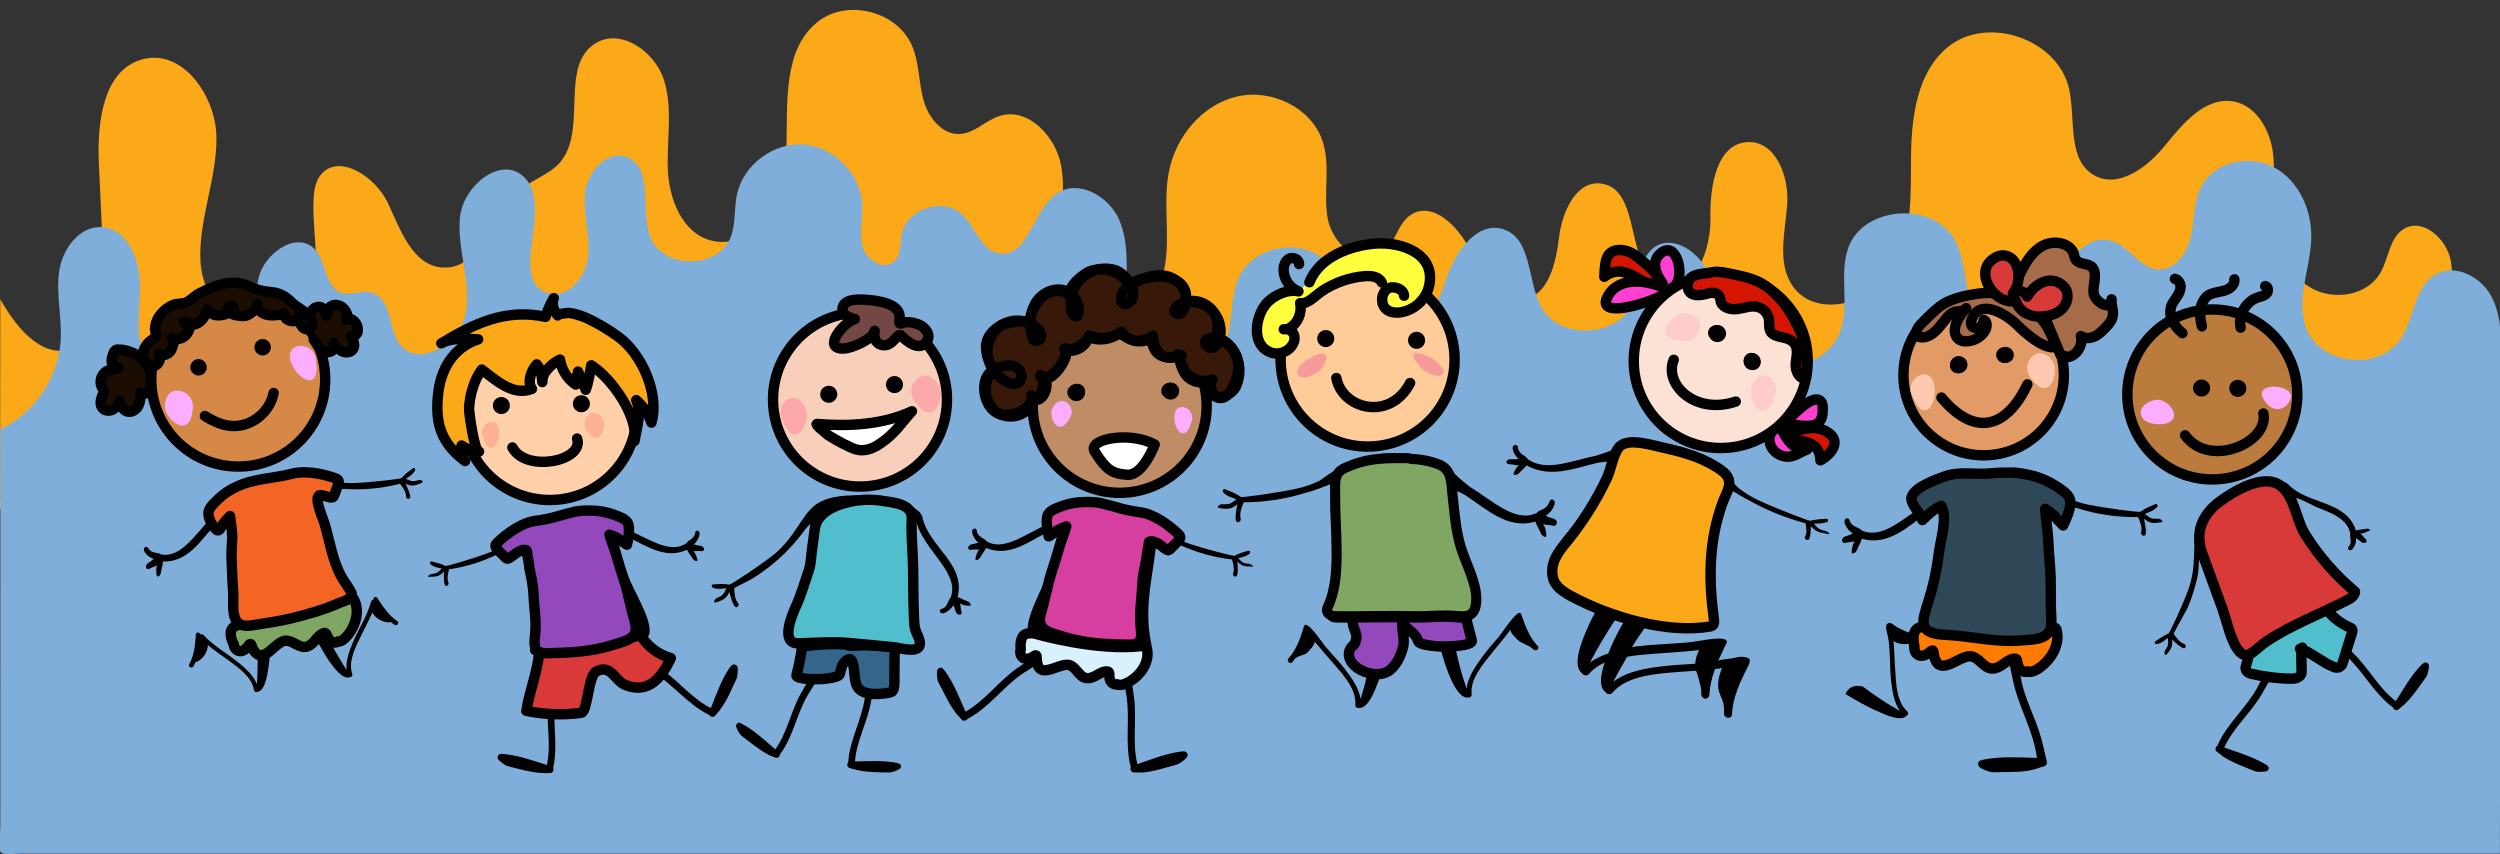<?xml version="1.0" encoding="utf-8"?>
<!-- Generator: Adobe Illustrator 25.2.1, SVG Export Plug-In . SVG Version: 6.00 Build 0)  -->
<svg version="1.1" id="Layer_1" xmlns="http://www.w3.org/2000/svg" xmlns:xlink="http://www.w3.org/1999/xlink" x="0px" y="0px"
	 viewBox="0 0 2400 820" style="enable-background:new 0 0 2400 820;" xml:space="preserve">
<rect x="0" y="0" width="2400" height="820" fill="#333333" stroke="none"/>
<style type="text/css">
	.st0{fill:#FBA919;}
	.st1{fill:#7EAED9;}
	.st2{fill:#BA7B3C;stroke:#000000;stroke-width:10;stroke-linecap:round;stroke-linejoin:round;stroke-miterlimit:4;}
	.st3{fill:#50BECC;stroke:#000000;stroke-width:10;stroke-linecap:round;stroke-linejoin:round;stroke-miterlimit:10;}
	.st4{fill:#FBAEFF;}
	.st5{fill:none;stroke:#000000;stroke-width:10;stroke-linecap:round;stroke-linejoin:round;}
	.st6{fill:#D83939;stroke:#000000;stroke-width:10;stroke-linecap:round;stroke-linejoin:round;}
	.st7{fill:#D41600;stroke:#000000;stroke-width:10;stroke-linecap:round;stroke-linejoin:round;stroke-miterlimit:10;}
	.st8{fill:#FF3FCF;stroke:#000000;stroke-width:10;stroke-linecap:round;stroke-linejoin:round;}
	.st9{fill:#FF3FCF;stroke:#000000;stroke-width:10;stroke-linecap:round;stroke-linejoin:round;stroke-miterlimit:10;}
	.st10{fill:#FBA919;stroke:#000000;stroke-width:10;stroke-miterlimit:10;}
	.st11{fill:#FCE2D4;stroke:#000000;stroke-width:10;stroke-linecap:round;stroke-linejoin:round;}
	.st12{fill:#FFCCCC;}
	.st13{fill:#9348BC;stroke:#000000;stroke-width:10;stroke-linecap:round;stroke-linejoin:round;stroke-miterlimit:10;}
	.st14{fill:#7FA663;stroke:#000000;stroke-width:9.697;stroke-miterlimit:10;}
	.st15{fill:#FFCC99;stroke:#000000;stroke-width:10;stroke-linecap:round;stroke-linejoin:round;}
	.st16{fill:#FFFF3E;}
	.st17{fill:none;stroke:#000000;stroke-width:10;stroke-linecap:round;stroke-linejoin:round;stroke-miterlimit:10;}
	.st18{fill:#F79A9A;}
	.st19{fill:#34658A;stroke:#000000;stroke-width:10;stroke-linecap:round;stroke-linejoin:round;stroke-miterlimit:10;}
	.st20{fill:#F7CFBA;stroke:#000000;stroke-width:10;stroke-linecap:round;stroke-linejoin:round;}
	.st21{fill:#734743;stroke:#000000;stroke-width:10;stroke-linecap:round;stroke-linejoin:round;}
	.st22{fill:#FFFFFF;stroke:#000000;stroke-width:10;stroke-linecap:round;stroke-linejoin:round;}
	.st23{fill:#FCA9A9;}
	.st24{fill:#D9F1FD;stroke:#000000;stroke-width:10;stroke-linecap:round;stroke-linejoin:round;stroke-miterlimit:10;}
	.st25{fill:#D63E9F;stroke:#000000;stroke-width:10;stroke-linecap:round;stroke-linejoin:round;}
	.st26{fill:#BF8C66;stroke:#000000;stroke-width:10;stroke-linecap:round;stroke-linejoin:round;}
	.st27{fill:#381909;stroke:#000000;stroke-width:10;stroke-linecap:round;stroke-linejoin:round;stroke-miterlimit:10;}
	.st28{fill:#9348BC;stroke:#000000;stroke-width:10;stroke-linecap:round;stroke-linejoin:round;}
	.st29{fill:#FFD0A9;stroke:#000000;stroke-width:10;stroke-linecap:round;stroke-linejoin:round;}
	.st30{fill:#FBA919;stroke:#000000;stroke-width:10;stroke-linecap:round;stroke-linejoin:round;}
	.st31{fill:#FCB197;}
	.st32{fill:#FF7C00;stroke:#000000;stroke-width:10;stroke-linecap:round;stroke-linejoin:round;stroke-miterlimit:10;}
	.st33{fill:#2F4858;stroke:#000000;stroke-width:10;stroke-linecap:round;stroke-linejoin:round;}
	.st34{fill:#E29B66;stroke:#000000;stroke-width:10;stroke-linecap:round;stroke-linejoin:round;}
	.st35{fill:#A66B49;stroke:#000000;stroke-width:10;stroke-linecap:round;stroke-linejoin:round;}
	.st36{fill:#FFC8B0;}
	.st37{fill:#7FA663;stroke:#000000;stroke-width:10;stroke-linecap:round;stroke-linejoin:round;stroke-miterlimit:10;}
	.st38{fill:#D68847;stroke:#000000;stroke-width:10;stroke-linecap:round;stroke-linejoin:round;}
	.st39{fill:#1C0D02;stroke:#000000;stroke-width:10;stroke-linecap:round;stroke-linejoin:round;}
	.st40{fill:#F26524;stroke:#000000;stroke-width:10;stroke-linecap:round;stroke-linejoin:round;}
</style>
<g id="Layer_3">
	<path class="st0" d="M2399.4,345.7c0-0.4,0-0.8,0-1.1c-18,11.7-41.6-8.7-45.5-29.8c-3.9-21.1,2.6-43-1.1-64.1
		c-3.7-21.1-26.6-42-45-31c-14.1,8.4-14.5,28.4-22.8,42.5c-12.7,21.8-44.8,26.7-66.6,14.1c-21.9-12.6-33.8-38.1-36-63.2
		c-2-22.1,2.4-44.5-0.4-66.5c-2.8-22-16.1-45.4-37.9-49.2c-26.7-4.7-48.1,20.6-65.1,41.7s-45.1,42.6-68.7,29.1
		c-25.9-14.8-17.6-53.3-23.9-82.5c-10.5-48.4-79.2-71.9-117.1-40c-28.9,24.3-34.3,66.3-34.7,104.1s1.6,78.2-18.4,110.3
		s-72.7,45.8-94.8,15.1c-15.7-21.8-7.8-51.7-5.7-78.5c2.1-26.8-10.8-61.4-37.7-60.3c-30.2,1.3-36.6,42.6-36,72.8
		s-14.5,71.7-43.8,64.4c-39.8-10-20.4-92.2-61.1-97.4c-24.3-3.1-37.5,27.6-40.5,52s-9.8,55.3-34.1,59.2
		c-24.9,3.9-40.7-24.7-51.5-47.5s-36.2-47.6-57-33.4c-12.9,8.8-14.6,28.2-27.2,37.3c-20.1,14.6-47.8-9.5-52.2-33.9
		c-4.4-24.4,2.8-50.4-4.8-74c-10.5-32.5-49.3-51.1-82.5-43.2s-58.4,38.3-65.1,71.8c-5.7,28.7,0.7,58.6-3.4,87.5s-25.4,59.9-54.6,58
		c-28.9-1.9-46-34.7-47.3-63.7s6.9-58.2,1.9-86.7c-5-28.6-32-57.2-59.5-48.2c-13.2,4.3-23.6,16.3-37.4,17.2
		c-17.5,1.2-31-16.1-35.5-33.1c-4.6-17-3.9-35.3-10.8-51.5C861.7,11.2,814.3-1.3,786,20.2c-35,26.6-29.8,78.9-31,122.7
		s-29.9,98.9-72.3,88c-27.8-7.1-40.5-39.9-41.6-68.5s5-58.3-3.7-85.6c-8.7-27.4-41.4-50.3-65.8-35.2c-35.4,22-6.6,84.7-34.9,115.3
		c-9.2,9.9-22.8,14.4-33.4,22.7c-30.2,23.8-40.4,79.9-78.8,77.2c-28.3-2-40-35.9-52-61.7s-48.3-49.2-65.2-26.4
		c-4.7,6.4-5.9,14.7-6.3,22.6c-1.1,23.8,3.8,47.6,1.8,71.3s-13.5,49-35.9,57.2c-37.3,13.7-72.9-30.3-74.5-70s15.8-78.2,15.4-117.9
		s-32.5-85.3-70.9-75C99,67,93.1,117.5,94.9,156.7c1.6,33.9,3.1,67.8,4.7,101.7c1.4,30.2-3,69-32.1,77.1
		c-28.8,8-52.6-22.2-67.2-48.3c-0.1,63.7-0.1,127.4-0.2,191c0,9.5-2.3,12.8,7.6,13.4c8.2,0.5,16.6,0,24.9,0c15.9,0,31.9,0,47.8,0
		c31.9,0,63.8,0,95.7,0c127.6,0,255.1,0,382.7,0s255.1,0,382.7,0s255.1,0,382.7,0s255.1,0,382.7,0s255.1,0,382.7,0
		c25.8,0,310,0,310,0C2399.4,443,2399.4,394.3,2399.4,345.7z"/>
	<path class="st1" d="M2393.1,287.3c-0.6-1.4-1.3-2.7-2.1-4.1c-10.2-17.9-33.9-29.9-52-20.1c-21.2,11.5-21,41.7-34.1,61.9
		c-20.4,31.7-77.8,25.5-91-9.9c-10.1-27,3.8-56.6,4.9-85.4c1-27-11.3-55.4-34.8-68.6c-23.5-13.2-57.9-6.3-70.5,17.5
		c-7.7,14.5-6.6,31.9-10.1,48s-15.3,33.2-31.7,32.1c-17.5-1.2-27.3-21.9-44-27.2c-25.1-8-45.4,21-55.4,45.4
		c-9.9,24.4-27.6,54.2-53.5,49.1c-35.1-6.9-25.9-59.9-40.6-92.5c-18.4-40.7-89.7-37.2-104.1,5c-8.3,24.4,0.9,52-6.5,76.7
		c-13.1,43.9-84.6,52.5-107.8,13.1c-11.5-19.5-10.9-43.9-19.3-64.9c-8.4-21.1-34.6-39.2-52.8-25.7c-14.7,10.9-12.4,33.2-18.6,50.4
		c-12.8,35.4-71.4,39.8-89.4,6.8c-13.7-25.1-8.7-64.7-35.5-74.5c-25.4-9.2-46.9,20.8-55.5,46.4s-21.8,57.6-48.8,57.7
		c-35.7,0.1-42.5-52.1-69.5-75.6c-23.9-20.9-67-11.9-80.6,16.7c-10.5,22.1-4.6,49.9-17.1,70.9c-13,21.9-45.9,28.7-66.4,13.7
		c-19.8-14.4-24.9-41.8-25-66.3c-0.1-24.5,2.9-50.2-6.8-72.7c-9.7-22.5-38.6-39.3-59.2-25.9c-24,15.6-28.4,63.2-56.6,57.9
		c-17.2-3.2-22.3-25.4-35-37.3c-18-16.8-53-5.6-57.9,18.5c-1.9,9.3-0.5,20.3-7.5,26.7c-9.8,8.9-26.5-1.4-30.2-14.2
		s0.2-26.4-0.3-39.7c-1.1-29.4-26.4-55.9-55.7-58.4s-58.7,19.4-64.7,48.2c-2.8,13.5-1,27.9-6,40.8c-12,31.2-65.9,30.6-77.3-0.8
		c-9.5-26.3,3.6-66.3-22.5-76.2c-18.9-7.1-37.6,14-39.9,34.1c-2.3,20.1,4.8,40.3,3,60.5s-19.4,42-38.7,36
		c-39.5-12.1,7-84.4-23.6-112.1c-22.3-20.1-58.1,9.7-60.9,39.7s10.5,59.9,6,89.6c-4.5,29.7-44.6,55.7-63.4,32.2
		c-10.1-12.6-7.6-30.8-17.6-43.3c-7.3-9.2-17-7.7-27.2-6c-28.4,4.9-23.3-27.2-37.1-42.1c-17-18.3-48.5,3.5-54.1,27.8
		s0.9,51.1-9.1,73.9c-17.1,39-84.4,38.3-100.7-1.1c-8.9-21.5-3.3-46-4-69.3s-12.8-50.7-36-52.6c-22-1.8-38.7,21.2-41.6,43.1
		s2.9,44,1.5,66c-2.3,35.8-25.3,69.6-57.8,84.9c0,127.5,0,255.1-0.1,382.6c0,4.5-2.5,19.3,0,22.8c2.9,4.1,13.7,2,19.2,2
		c15.9,0,31.9,0,47.8,0c31.9,0,63.8,0,95.7,0c63.8,0,127.6,0,191.4,0c127.6,0,255.2,0,382.7,0c127.6,0,255.2,0,382.7,0
		c127.6,0,255.2,0,382.7,0c127.6,0,255.2,0,382.7,0c127.6,0,255.2,0,382.7,0c11,0,132,0,132,0c0.3-158.8,0.6-317.7,0.9-476.5
		C2401.4,324.4,2401.2,304.4,2393.1,287.3z"/>
</g>
<ellipse transform="matrix(0.707 -0.707 0.707 0.707 354.481 1612.817)" class="st2" cx="2124.1" cy="378.5" rx="81.6" ry="81.6"/>
<g>
	<path d="M2331.9,638.9c0,1.4-0.2,2.9-0.5,4.1c-0.5,2.2-1,5-2.4,7c-6.2,8.6-12.2,18-20.2,25.7c0,0,0,0.2-0.2,0.2
		c-0.2,0.5-0.7,1-1.4,1.2c-1.4,1.2-2.9,2.4-4.3,3.6c-1.9,2.2-5.3,0.7-5.8-1.7c-0.2,0-0.5-0.2-0.7-0.5
		c-17.8-13.4-27.8-34.1-44.1-48.9c-1.9-1.4-3.6-3.1-5.3-4.6c-3.4-2.9-7.2-6-10.8-9.1c2.2-1.4,4.3-3.1,6-5c5.5,5.5,11,10.6,16.1,15.4
		c15.4,14.4,25,34.3,41.7,46.8c7.7-12.2,14.6-24.7,24.7-35c0.2-0.2,0.7-0.5,1-0.7C2327.8,634.8,2331.4,636.2,2331.9,638.9z"/>
</g>
<g>
	<path d="M2176.1,734.6c-0.2-0.2-0.5-0.5-1-0.7c-12.5-7.4-26.2-11.5-39.8-16.3c8.6-19.2,25.7-33.1,36.2-51.6
		c3.6-6,7.2-12.7,11.3-19.2c-2.4-1.2-4.6-2.9-6.5-4.8c-2.2,4.3-4.3,8.6-6.5,12.7c-1,1.9-2.2,3.8-3.1,6
		c-10.8,19.4-28.8,34.1-37.7,54.5c0,0.2-0.2,0.5-0.2,0.7c-2.2,1-2.9,4.6-0.2,6c1.4,1.2,2.9,2.4,4.3,3.4c0.5,0.5,1,1,1.4,1.2h0.2
		c9.4,6,19.7,9.6,29.8,13.7c2.2,1,5,0.7,7.4,0.7c1.4,0,2.9-0.2,4.1-0.5C2178.3,739.9,2179,735.8,2176.1,734.6z"/>
</g>
<path class="st3" d="M2191.5,583.4c5.5-3.1,11.3-6,17.8-7.4c3.1-0.7,6.5-1,9.8-0.7c0.7,0,1.7,0.2,2.4,0.5c1,0.2,1.7,0.5,2.4,0.7
	l2.4,1c0.7,0.5,1.7,1,2.4,1.4c2.6,2.4,4.3,5.3,6.2,7.7s4.1,4.6,6.2,6.5c4.6,4.1,9.8,7.2,15.4,9.6c1.4,0.5,2.2,2.2,1.7,3.6v0.2
	l-5.5,17.5l-2.6,8.6l-1.4,4.3v0.2l0,0v0.2c0,0.2-0.2,0.2-0.2,0.5c-0.5,0.7-1,1.4-1.7,1.9c-0.5,0.5-1.2,0.7-1.9,1
	c-0.5,0-1,0.2-1.4,0.2c-0.7,0-1.4,0-1.9-0.2s-1-0.2-1.4-0.5c-1.7-0.7-3.1-1.4-4.8-2.2c-1.4-0.7-2.9-1.4-4.1-2.4
	c-2.6-1.7-5.3-3.1-7.9-4.8c-2.6-1.7-5-3.1-7.7-4.6c-1.2-0.7-2.4-1.4-3.8-1.9c-1-0.5-2.2-1-3.4-1.4c-0.2,0-0.2,0-0.5,0c0,0,0,0,0.5,0
	c0.2,0,0.7-0.2,1-0.5s0.5-0.2,0.5-0.5c0.2-0.2,0.2,0,0.2-0.2l-0.2,0.2c-0.5,0.7-0.5,1.7-0.7,2.4c-0.2,2.2,0,5.5,0,8.4l0.2,9.1v2.4
	v0.7c0,0.2,0,0.5,0,0.7c0,0.5-0.2,1-0.2,1.2c-0.2,0.2-0.2,0.7-0.5,1c-0.2,0.5-0.7,1-1.2,1.4c-0.2,0.2-0.7,0.5-1,0.7
	c-0.2,0.2-0.5,0.2-0.7,0.5c-0.5,0.2-1.2,0.5-1.7,0.7c-0.5,0-0.7,0.2-1,0.2c-1,0.2-1.9,0.2-3.1,0.2c-1,0-1.7,0-2.4,0
	c-3.4,0-6.5-0.2-9.6-0.5c-3.1-0.2-6.2-0.7-9.4-1c-3.1-0.5-6.2-1-9.1-1.4l-4.6-1l-2.4-0.5l-1.2-0.2l-0.7-0.2c-0.2,0-0.5-0.2-1.2-0.5
	h-0.2c-2.9-1.2-4.3-4.3-3.1-7.2c1.7-5,2.6-10.3,2.9-15.6c0.2-2.9,0.2-5.8,0.5-9.1c0.2-3.4,1-6.7,2.4-9.8c0.7-1.7,1.7-3.1,2.6-4.3
	s1.9-2.6,3.1-3.6c2.4-1.9,5.3-3.4,8.2-4.8C2181.2,589.4,2186.5,586.3,2191.5,583.4z"/>
<g>
	<path d="M2132,495.4c1.4-1.2,3.1-9.8,0.2-12.5c0,0-18.7,11.5-23.3,25.2c-4.8,14.4,0.5,34.8-8.2,58.1c-5,13.7-17.5,41.3-19,42
		c-6,2.9-7,3.8-12.5,7.4c-1.7,1.2,0,3.4,2.4,2.6c5.3-1.7,5.5-3.1,9.6-5.8c0.7,7.2,0,7.4-2.9,12.5c-0.7,1.2-0.5,6,1.9,3.1
		c4.8-5.8,5.5-8.2,5-14.2c2.2,2.4,7,6.7,10.1,8.2c3.4,1.7,3.8-3.1,1.7-3.8c-4.6-1.4-7.4-5.8-10.3-9.6c-0.4-0.5,12.6-23.1,13.7-25.7
		c4-9.6,7.1-19.5,9.3-29.7c1.9-9,0.5-21.1,3.7-29.5c1.9-5,6.8-7.6,9.7-11.9C2126.9,506.3,2126.2,500.1,2132,495.4z"/>
</g>
<g>
	<path d="M2161.8,476.3c3.5,2.1,9.1,3.4,12.5,3.4c9.8,0,19.8-3.9,29.6-1.7c7,1.6,14.9,6.9,21.8,9.6c11.9,4.7,28.2,10.4,30.6,24.9
		c-0.2,1-0.2,1.7-0.2,2.6c0.7,3.6,1.2,6.7-1.2,9.6c-1,1.2-1.4,2.4,0,3.1c1.4,1,2.9,0.2,3.8-1c2.2-2.9,3.4-6.5,3.1-10.1
		c1.9,1,3.6,2.4,5.3,3.8c1.2,1,3.8,1,4.6-0.2c1-1.4-0.5-2.6-1.7-3.8c-1.2-1-2.6-3.6-4.3-4.3c2.9-0.2,4.1-0.5,7.9-2.4
		c3.7-0.5,0.3-2.7-1.8-2.2c-6.7,1.2-6,0.5-10.1,1.7c-9.4-29.3-46.3-24.7-64.8-44.1c-7-7.3-27.1-1.7-33.9,2.1
		C2156.7,470.8,2158.1,474,2161.8,476.3z"/>
</g>
<path class="st4" d="M2071.8,383.8c1,0,2.2,0.2,3.1,0.5c7.9,2.4,17.8,14.2,8.4,20.6c-6.2,4.3-23,2.9-26.9-4.1
	C2051.1,391.2,2063.1,383.8,2071.8,383.8z"/>
<path class="st4" d="M2180,371.3c-7.7,1-12.7,5.8-4.3,15.8c7,8.2,17,7.4,22.3-1.9C2204,375.7,2190.1,370.1,2180,371.3z"/>
<path class="st5" d="M2097.7,417.9c23.8,32.4,80.9,6.5,75.1-20.9"/>
<g>
	<circle cx="2113.5" cy="372.5" r="8.2"/>
</g>
<g>
	<circle cx="2148.3" cy="372.8" r="8.2"/>
</g>
<path class="st6" d="M2260.8,568c-0.2,3.9-4.1,6.5-7.8,8.3c-25.6,13.2-53,23.4-77.2,39.5c-12.9,8.6-19.6,22.1-29.7,4.4
	c-5.9-10.9-8.3-23.6-12.4-35.3c-6.5-17.6-12.9-35.6-19.4-53.3c-7.5-20-0.5-36.9,15.7-49.4c14-10.6,43.6-28.4,59.4-15.8
	c13.5,10.4,14.8,32.3,23.3,46.2C2225.7,533.5,2241.9,552.2,2260.8,568z"/>
<path class="st5" d="M2113.8,313.3c-1.2-5.3-2.2-10.8-1.4-16.3c0.7-5.3,3.4-10.8,7.9-13.7c4.6-2.6,10.1-2.9,15.1-4.3
	s10.3-5.5,9.6-10.8"/>
<path class="st5" d="M2151,314.5c-2.6-12,5-25.2,16.6-29c2.9-1,6.2-1.4,8.2-3.6c2.2-2.2,1.7-7-1.2-7.2"/>
<path class="st5" d="M2095.1,319.8c-3.8-3.1-7-7-9.4-11.3s-2.6-9.6-1.4-14.4c1.2-3.4,3.4-6,5.3-8.9s3.6-6,3.8-9.6
	c0-3.4-2.2-7.2-5.5-7.9"/>
<path class="st7" d="M1728,383.6c-5.3,7.7-11.3,14.9-17.8,21.4c-2.2,2.2,2.4,12,4.3,13.9c3.1,2.9,6.7,3.1,10.8,3.6
	c11.3,1.7,22.1,5,22.3,19.4c11.5-6.5,20.4-19,6.2-27.4c-21.4-12.5-43.2,13.7-38.4-12C1715.2,402,1721.5,393.6,1728,383.6z"/>
<g>
	<path d="M1753.4,510c-6.5-1.7-7.2-1.7-12.2-7.2c5.5-0.5,6.7,0.2,12.2-1.4c2.4-0.7,1.9-3.4-0.2-3.4c-7.2,0.5-8.6,0.5-15.6,1.9
		c-1.4,0.2-33.6-12.2-48.5-19.2c-7-3.1-13.4-7.2-19.7-11.8c-2.6-2.6-5.8-5.8-7.7-7.4c-5.8-6.7-12-14.2-32.4-21.6
		c-13.7-8.9-29.5-13.2-45.8-13c-8.2-1.2-19.9-1.9-27.8,1.2c-2.2,1-4.3,1.9-6.5,3.1c-4.1,2.4-16.6,6.2-16.8,6.2
		c-24,5-48.2,15.8-65.7,3.4c-0.5-1-1.2-1.7-2.2-2.4c-3.8-2.4-7-4.8-7.2-8.6c-0.2-1.7-1-2.9-2.6-2.6c-1.4,0-2.6,1.2-2.6,2.6
		c0,0.2,0,0.5,0,0.7c0.5,3.8,2.6,7.2,5.8,10.1c-2.6,0.2-5.3,0.5-7.9,0.2c-1.9,0-4.3,1.4-3.8,3.1s2.6,1.9,4.6,1.9
		c1.9,0,5.5,1.2,7.4,1c-2.4,1.9-3.1,2.9-5,7c-1.4,2.9,3.4,2.4,4.8,0.7c4.8-5,4.8-4.3,7.4-7.7c23.5,12.7,46.1,2.6,68.6-2.6
		c7-1.2,11.5-1,13.2-1.4c-5.8,14.4-10.6,28.8-19.2,42c-7.7,11.8-60.2,52.8-33.4,82.5c6.2,6.7,20.2,13.9,36.9,20.2
		c-2.6,4.8-5,9.6-7,14.2c-5.8,13.2-15.8,36.7-5.8,44.6c1,1.9,3.6,2.6,5.5,1.7c0.5-0.2,0.7-0.5,1.2-1c4.1-4.8,9.4-8.4,15.1-11
		c-3.8,11.3-6,23.3,0.7,28.3c1,1.9,3.6,2.6,5.5,1.7c0.5-0.2,0.7-0.5,1.2-1c14.4-16.8,42.7-18.2,63.1-19.9c5.5-0.5,11.3-0.7,17-1.2
		c1,0,4.8,15.6,5,17.3c0.7,3.1-1,7.4,2.6,9.1c1.7,1,3.8,0.2,4.8-1.4c0.2-0.5,0.5-1,0.5-1.4c0.5-8.6,2.4-17,5.5-25.2
		c2.4-0.2,4.8-0.5,7.2-1c-1.2,0.2-2.9,7.7-3.4,8.9c-0.7,3.4-1,6.7-0.7,10.1c0.5,4.6,2.9,8.6,4.3,12.7c1.4,4.3,1.4,7.4,1.2,11.8
		c-0.2,5,7.4,6,7.7,1c0.7-15.6,7.2-30,14.2-43.7c0.2-0.2,0.5-0.7,0.5-1.2c1.7-3.4,5-8.4-0.7-9.8c-5-1.2-7.9-0.5-12.7,0.7
		c-1.7,0.5-14.2,1.4-14.6,2.6c1.7-3.6,3.4-7.2,5-10.6c0.2-0.2,0.5-0.7,0.5-1.2c0.7-1.4,1.4-3.1,2.4-4.6c4.3-8.4-19.2-3.8-22.1-3.4
		c-7,1.2-13.9,2.2-20.9,2.6c-13.7,1.2-27.6,1.4-41,3.1c-2.2,0.2-4.3,0.5-6.7,1c4.3-7,9.1-13.9,13.7-20.6c17.8,3.4,33.4,4.6,42.5,1.9
		c32.2-8.6,23-37.7,23-37.7c-4.8-36.2,1-65.5,8.2-99.3l1.7,1l0,0c0,0,17.8,11,20.9,12.5c0.2,0,0.2,0.2,0.5,0.2
		c17.8,10.1,36.5,17.8,56.1,23c1,4.3,1.9,9.4-0.5,13c-1.2,1.7,3.1,5,4.3,1.7c1.2-2.9,1.4-8.9,1.4-11.8c4.6,4.6,7,6,15.4,7.2
		C1758.4,513.9,1754.8,510.5,1753.4,510z M1588.3,627.6c14.2-1.2,28.8-1.7,42.9-3.6c-2.2,4.1-3.4,8.6-3.8,13.2
		c-10.6,0.7-21.1,1.2-31.2,2.4c-16.1,1.9-34.3,4.8-47.5,14.9c3.8-7.4,8.4-15.6,13.4-24C1571,628.8,1580.4,628.3,1588.3,627.6
		L1588.3,627.6z M1546.8,620.4c-1,2.2-1.9,4.6-2.9,7c-6.2,1.9-12.2,4.8-17.5,8.6c7.4-14.4,15.8-28.3,24.7-41.7
		c2.6,0.7,5.5,1.4,8.2,2.2C1554.5,604.1,1550.4,612.2,1546.8,620.4z"/>
</g>
<path class="st7" d="M1599.4,279.4c-3.6,1.9-7,4.1-10.1,6.7c5-3.8,10.3-6.7,16.3-8.6c-8.4,2.9-12-9.4-15.6-13.9
	c-5-6.5-14.4-14.2-20.9-19c-6-4.3-16.6-7-23-1.9c-6,4.8-5.3,15.8-6,23C1561,249.5,1579,277.5,1599.4,279.4z"/>
<path class="st8" d="M1736.1,408.8c4.8-0.2,9.1-1.4,11.3-5c2.4-3.4,2.4-7.7,2.4-11.5c0.2-1.7-0.2-3.6-0.7-5.3
	c-6.5-13.7-32.4,16.8-33.1,16.3l-0.7-0.7c-2.4-2.2-5.8-2.4-7.4-0.7c-1,1.2-1.2,3.1-0.7,4.6c-1.2-3.1-8.6,11.8-8.6,13.2
	c-0.7,8.2,4.6,15.8,12.7,18c9.6,2.9,15.1-3.1,23.5-6.2c-11.5,2.4-19.7-9.6-24-18.7c0-0.7,0-1.2,0-1.9c2.4,1.7,5.3,1.9,6.7,0.2
	c1-1,1.2-2.4,1-3.8C1722.9,407.8,1729.9,409.2,1736.1,408.8z"/>
<path class="st9" d="M1604.9,276.3c13.9-4.8,6.5-45.3-9.4-34.1c-12.2,8.6-5,22.3,0.5,29.5c-0.5,0.2-1,0.5-1.2,0.7
	c-0.7,0.7-1,1.7-1,2.4c-3.4-1.4-7-2.4-10.8-3.1c0,0-28.8-7.9-39.8,13.2s36.7,7,51.1-0.7c1.4-0.7,2.6-1.4,3.6-2.6
	c2.4,1.7,5,1.7,6.7,0C1605.8,280.2,1606.1,278,1604.9,276.3z"/>
<path class="st10" d="M1652.7,451.7c13.5,9.9,5.2,19.5,0.9,31.1c-13.1,36.3-13.6,72.2-8.3,111.5c0.3,2.2,0.5,4.7-1.1,6
	c-0.8,0.8-2,1-3,1.2c-40.5,6.9-95.1-8.8-133-29.3c-7.5-4-15.5-9.4-17.3-17.3c-3.5-14.2,5.3-25.5,13.4-35.1
	c15-18.5,28-38.9,38.3-60.8c4.1-8.6,5.8-22.2,11.4-29.3c8.2-10.7,34-1.5,46.4,0.9C1618.4,434.7,1637.1,440.3,1652.7,451.7z"/>
<circle class="st11" cx="1651.9" cy="346.6" r="83.5"/>
<g>
	<circle cx="1648.8" cy="320.2" r="8.2"/>
</g>
<g>
	<circle cx="1682.1" cy="347.1" r="8.2"/>
</g>
<path class="st5" d="M1606.8,345.4c-9.8,23.5,20.6,53.3,59.5,40.1"/>
<path class="st7" d="M1621,269.8c-0.2,1-0.5,1.9-0.7,2.6c-1.4,13,10.8,11.8,19,9.4c4.1-1.2,9.4-1,11.3,2.6c1,1.7,1,3.8,1.4,5.5
	c2.2,6,10.1,7.7,16.6,6.7s12.7-3.6,19-1.9c5.5,1.7,9.8,6.2,10.6,12c0.5,4.1-0.5,8.6,1.9,12.2c2.2,2.9,6,3.8,9.4,4.6
	c5,1,10.6,2.4,13.4,6.7c3.6,5.3,1.7,12.2,1,18.5c-0.5,6.2,2.2,14.4,8.4,14.4c4.1,0,1.4-30.5,0.2-34.1c-7.7-20.9-19.2-42-38.1-54.9
	c-10.3-7.2-23.3-9.1-35.5-11.8c-3.4-0.7-6.7-1.2-10.1-1.4c-2.2,0-4.3,0.2-6.5,0.7C1635.3,263.1,1624.1,262.4,1621,269.8z"/>
<path class="st12" d="M1704.4,379c-10.3,32.4-26.2,5.3-23-6.2C1687.7,349.5,1709.5,362.7,1704.4,379z"/>
<path class="st12" d="M1616.4,327.4c-33.8-1.9-11.5-26.9,0.2-26.6C1640.9,300.8,1633.7,328.4,1616.4,327.4z"/>
<g>
	<path d="M1687.4,353.6c-3.4,2.6-8.4,1.9-11.3-1.7c-3.1-3.6-2.9-8.6,0.5-11.5s8.4-1.9,11.3,1.7
		C1691,345.7,1690.8,350.9,1687.4,353.6z"/>
</g>
<g>
	<path d="M1640.4,316.4c-1.9,3.8,0.2,8.6,4.3,10.6c4.1,1.9,9.1,0.5,11-3.4c1.9-3.8-0.2-8.6-4.3-10.6
		C1647.1,311.1,1642.3,312.6,1640.4,316.4z"/>
</g>
<g>
	<path d="M1382,619.9c1,0,1.7,0,2.6-0.2c4.1-0.5,7.9-1.4,11.8-2.6c2.6,14.9,6.5,29.5,11.5,43.9c1.2-11,8.4-21.1,14.6-29.8
		c5.3-7.2,11-13.7,16.8-20.4c1.9-2.2,18.5-28.1,20.9-21.4l1.2,3.1c0.2,0.2,0.2,0.5,0.2,0.7c3.4,9.6,7.4,19.4,14.6,26.9
		c2.4,2.4-1.7,5.8-4.1,3.4c-4.3-4.3-9.4-4.8-14.2-8.4c-1.4-1-9.1-8.6-7.7-10.8c-5.5,7.7-12,15.1-18,22.6
		c-8.6,10.8-21.1,25-19.4,39.8c0.2,1.4-1,2.9-2.4,2.9c-0.2,0-0.7,0-1,0c-8.4,1.2-15.4-14.6-19-23.5
		C1387.3,638.4,1384.6,629,1382,619.9z"/>
</g>
<g>
	<path d="M1322.7,655.6c-3.4,8.9-9.8,25-18.2,24c-1.4,0.5-2.9-0.5-3.4-1.9c0-0.2-0.2-0.7,0-1c1.2-14.9-11.5-28.8-20.4-39.1
		c-6.2-7.2-12.7-14.4-18.7-21.8c1.4,1.9-5.8,9.6-7,10.8c-3.8,3.1-9.1,2.6-12.2,6.2c-1.4,1.4-1.9,4.1-4.3,3.6
		c-1.4-0.2-2.4-1.4-2.2-2.9c0-0.5,0.2-1,0.5-1.2c7-7.7,10.8-17.5,13.9-27.4c0-0.2,0.2-0.5,0.2-0.7c0.2-1,0.7-2.2,1-3.1
		c2.4-7.2,18.2,17,20.2,19.2c6,7.2,12.7,13.9,18.5,21.4c6.7,8.6,13.9,18.5,15.6,29.3c4.6-14.4,7.9-29.3,10.3-44.1
		c3.8,1.2,7.7,1.9,11.8,2.4c1,0,1.7,0.2,2.6,0.2C1328,638.4,1325.6,648,1322.7,655.6z"/>
</g>
<path class="st13" d="M1359.4,585.6c10.8-1.2,43.7-8.2,48,7.9c1.9,7.2,3.6,14.2,5.5,21.4c1.4,5.3-24,5.8-25.9,5.8
	c-6.2,0-12.2-0.5-18.2-1.7c-2.2-0.5-7-1.2-7.7-4.1c-1.4-5.8-8.4-9.8-13-14.6c-0.7-0.7-1.2-1.4-1.9-2.2c-0.7,6.7,2.4,14.6,1,21.8
	c-1.9,8.6-6,17.8-13,23.5c-8.6,6.7-23,3.6-31.2-2.2c-7.7-5.3-11.8-15.4-3.4-22.1l0.2-0.2c0.5-0.5,1-1.2,1.2-1.9v-0.2
	c0.2-0.7,0.5-1.7,0.7-2.4s0.2-1.7,0.5-2.4c0-0.2,0-0.5,0-0.7c-0.2-5.8-6.2-13.2-2.4-17.8c5-6,20.4-2.6,27.1-2.9
	C1338.1,590.4,1348.6,586.8,1359.4,585.6z"/>
<g>
	<path d="M1491.6,498c-2.6-0.7-5.3-1.7-7.7-2.9c3.8-2.4,7-6.2,8.4-10.6c0.7-1.9,0.2-4.1-1.7-4.8c-1.7-0.7-2.6,0.5-3.4,2.4
		c-1.4,4.6-5,6.5-9.4,8.2c-1,0.5-1.9,1.4-2.6,2.2c-20.6,9.6-41.7-11.5-64.5-25.4l0,0c0,0-11.5-8.9-14.9-13.2
		c-1.7-2.2-3.6-4.1-5.5-5.8c-10.3-9.1-29.3-11-35.7-11.3c-1.2-0.5-2.4-0.7-3.6-0.7c-28.3-3.8-50.9,3.6-74.4,18.5
		c-2.4,1.7-6.2,4.3-9.6,6.7c-7.2,3.6-14.6,6.2-22.6,7.9c-16.6,3.6-51.6,8.6-53,7.9c-6.5-4.1-7.9-4.3-15.1-7.4
		c-2.2-1-3.4,2.2-1.2,3.8c5,4.1,6.5,3.4,11.8,5.8c-6.5,5.3-7.4,4.8-14.2,4.8c-1.7,0-6.2,3.1-1.7,3.8c8.6,1.2,11.5,0.5,17-3.8
		c-1,3.6-2.2,11-1.7,14.9c0.5,4.3,5.5,1.7,4.8-0.7c-1.4-5.3,0.7-11,2.9-16.1c20.9,0,41.7-3.4,61.7-9.8c0.2,0,0.2,0,0.5,0
		c3.4-0.7,24-8.6,24-8.6l0,0c0.7-0.2,1.2-0.5,1.9-0.7c-1.7,43.9,6.7,82.3-7.4,125c-3.1,7,4.3,10.1,7.7,9.4c0.2,0,0.5,0.2,0.7,0.2
		c12.7,0.2,25.4,0,37.9-0.2c12-0.2,25.7,0,38.1,0.2c13.2,0.2,26.4-1.7,39.6-0.2c9.6,1.2,16.3-0.5,18-10.6c3.4-19.2-9.4-42-14.4-60
		c-5.3-19-6.2-38.1-8.4-57.6c1.7,1,6.2,2.2,12.7,6c20.9,13.7,40.8,33.3,67.4,25.4c1.7,5,1.9,4.1,5.5,11.8c1.2,2.4,5.5,4.8,5,0.7
		c-0.7-5.5-1.2-7-3.1-10.1c1.9,1,5.5,0.7,7.7,1.2c2.2,0.7,4.3,1,5-1C1495.5,501.4,1493.8,498.5,1491.6,498z"/>
</g>
<path class="st14" d="M1399.9,515.7c-3-13.7-4-27.7-5.6-41.7c-1.2-10.5-0.5-23-12.5-27.9c-8.5-3.5-17.9-5.2-27.2-5.6
	c-1.2-0.5-2.4-0.7-3.6-0.7c-19.4,0-35.6-0.4-54,7c-7.1,2.9-12.7,4.6-14.5,12.1c-1.4,5.9-0.6,12.1-0.7,18c-0.2,12.1,0.6,24.2,1,36.3
	c0.6,22.1,1.6,48.7-8.1,69.4c-3.1,6.6,4.3,9.5,7.7,8.8c0.2,0,0.5,0.2,0.7,0.2c12.7,0.2,25.4,0,37.9-0.2c12-0.2,25.7,0,38.1,0.2
	c13.2,0.2,26.4-1.6,39.6-0.2c9.6,1.1,16.3-0.5,18-10c3.4-18.1-9.4-39.5-14.4-56.4C1401.4,522.1,1400.6,518.9,1399.9,515.7z"/>
<ellipse class="st15" cx="1312.9" cy="345.2" rx="83.5" ry="83.5"/>
<g>
	<ellipse transform="matrix(0.173 -0.985 0.985 0.173 731.903 1522.947)" cx="1273.3" cy="325.4" rx="8.2" ry="8.2"/>
</g>
<g>
	<circle cx="1359.9" cy="326.7" r="8.2"/>
</g>
<path class="st5" d="M1282.9,362.9c5.5,29.8,51.3,42,70.8,4.8"/>
<g>
	<path class="st16" d="M1240.4,318.5c6.7,10.4-5.5,25.5-23.2,19.2c-11.8-7.2-10.5-35.6-3.8-44c10.1-13,25.3-15.1,33.2-14
		c5.1-3.7,9.4-8.9,12.9-13.9c6.1-8.9,13.2-15.4,22.6-20.6c11.9-6.7,25-10.4,38.6-11.4c6.7-0.5,26.1,1.6,32.1,4.5
		c7.7,3.6,10.4,5.3,16.1,13.8c1.9,8.4,4.5,10.2,3.8,18.6c-1.2,14.4-17,29.4-29,29.4c-3.7,0-8.3-0.1-11.7-1.8
		c-3.3-1.7-4.4-7.4-4.6-10.8c-0.1-2.1,0-4.5,0.8-6.4c0.6-1.3,2-2.1,2.5-3.4c0.9-2.6-3.6-7.4-5.4-9c-4-3.4-9.7-3.7-14.7-3.6
		c-11.8,0.2-30.4,6.9-39.1,14.4c-1.4,1.2-20.6,15.4-20.2,11.5c-0.7,5.5-0.8,9.5-4.4,13.9c-2.6,3.1-3.4,8.6-7.2,9.6
		C1241.2,316.3,1239.6,316.3,1240.4,318.5z"/>
</g>
<path class="st17" d="M1247.1,253.5c0.2-4.6-6-7.2-9.8-5s-5.3,7.2-5,11.8c0.7,8.6,6.2,16.3,14.2,19.4c-10.3-2.4-24.2,3.8-31.2,12.2
	c-10.3,12.5-14.4,39.6,4.8,46.5c9.4,3.4,21.1-2.9,22.6-12.5c0.7-6.5-4.3-10.8-10.3-9.8"/>
<path class="st17" d="M1257,271c9.8-24.5,39.3-35.3,63.6-37.2c24.5-1.7,58.3,9.4,51.3,40.8c-3.1,13.4-14.4,23.5-28.3,25.4
	c-5.3,0.5-11.3-0.5-14.4-4.8c-1.2-1.7-2.2-3.8-2.2-6c-0.7-4.6,1.2-8.9,4.6-11.8c5-3.6,15.8-0.7,16.3,6.5"/>
<path class="st5" d="M1236.8,315.7c8.9-4.8,13.4-14.9,11.3-24.7c7.2,1.4,14.6-7.2,20.6-11.3c12.5-8.4,26.9-13.4,41.7-14.6
	c6-0.5,13.4,0.5,16.1,6"/>
<path class="st18" d="M1364.2,352.9c-20.9-22.8,8.4-12.5,16.1-4.8C1395.7,363.9,1374.8,364.1,1364.2,352.9z"/>
<path class="st18" d="M1252.7,346.9c28.1-19,22.3,2.9,13,9.8C1246.2,370.4,1238.5,356.2,1252.7,346.9z"/>
<g>
	<path d="M862.3,732.9c-0.2-0.2-0.7-0.2-1-0.5c-13.4-2.6-27.1-1.7-40.5-1.4c1.4-19.9,12-37.9,15.4-57.3c1.2-6.5,2.4-13.7,3.8-20.6
		c-2.4-0.5-4.8-1.2-7.2-2.2c-0.7,4.6-1.2,9.1-1.7,13.4c-0.2,2.2-0.7,4.1-1,6.5c-3.1,20.9-14.4,39.6-15.8,60.5c0,0.2,0,0.5,0,0.7
		c-1.7,1.7-1,5,1.7,5.3c1.7,0.7,3.4,1.2,5,1.4c0.5,0.2,1.2,0.5,1.7,0.5h0.2c10.1,2.4,20.6,2.2,30.7,2.4c2.2,0,4.8-1,6.7-1.7
		c1.2-0.5,2.4-1.2,3.4-1.9C865.9,736.7,865.2,733.1,862.3,732.9z"/>
</g>
<g>
	<path d="M706.6,697.4c0.5,1.2,1,2.4,1.4,3.6c1.2,1.9,2.4,4.3,4.1,5.5c8.2,6.2,16.1,13,25.2,17.8l0.2,0.2c0.5,0.5,1,0.7,1.7,0.7
		c1.7,0.7,3.1,1.4,4.8,1.9c2.4,1.4,4.8-0.7,4.8-3.1c0.2-0.2,0.5-0.5,0.5-0.5c12.5-17,15.6-38.6,26.4-56.6c1.2-1.9,2.4-3.8,3.4-5.5
		c2.4-3.6,4.8-7.4,7.2-11.3c-2.4-0.7-4.8-1.7-7-2.9c-3.4,6.5-7,12.5-10.3,18.2c-9.8,17.3-13.2,37.9-24.7,54
		c-10.3-8.9-20.2-18.2-32.2-24.7c-0.2-0.2-0.7-0.2-1-0.2C709.2,692.4,706.3,695,706.6,697.4z"/>
</g>
<path class="st19" d="M858.7,629.5c0-1.2,0.7-6.7,0-7.2c-1.2-1.7-6-1.4-8.2-1.7c-6.5-0.7-13-1-19.7-1.2c-2.9,0-16.6,1.4-18.5-0.7
	l0,0c-7.9-0.5-15.8-0.5-23.5,0c-6.2,0.5-12.5,1-18.7,1.9c-1.4,9.4-3.1,18.5-5.5,27.6c-1,4.1,19.4,3.8,21.1,3.8c5,0,9.8-0.7,14.6-1.7
	c1.7-0.5,5.5-1.2,6-3.4c1.2-4.6,1.4-8.4,5-11.8c1-1,1.9-1.7,3.1-2.2c4.3-1.4,4.8,6,5.3,8.9c0.7,4.6,0.7,9.4,1.9,13.9
	c3.1,12.7,20.6,11,30.5,9.6c1.4-0.2,3.1-0.7,4.3-1.4c2.9-2.4,2.2-11.8,2.2-15.1C858.5,642.2,858.9,635.7,858.7,629.5z"/>
<g>
	<path d="M818.5,499.6c10.6,0.1,21.3,0.6,31.9,1.4c6.2,0.5,12.7,2,18.9,1.8c2.7-0.1,9.1-3.6,10.7-0.5c0.5,0.9,0.8,2,1.1,2.9
		c1.1,3.6,3,7,4.8,10.2c4.1,7.1,9.2,13.5,14,20.1c7.8,10.6,18.4,24.6,12.6,38.5c-0.7,0.7-1.2,1.4-1.7,2.2c-1.2,3.8-2.9,7-6.5,8.2
		c-1.7,0.5-2.6,1.4-1.9,2.9c0.7,1.7,2.4,1.9,4.1,1.2c3.6-1.4,6.7-4.1,8.6-7.4c1.2,1.9,1.9,4.3,2.6,6.5c0.5,1.7,2.9,3.1,4.3,2.4
		c1.7-0.7,1.2-2.6,0.7-4.3s-0.5-4.8-1.2-6.5c2.9,1.7,4.1,1.9,8.6,2.4c3.4,0.5,1.4-3.4-0.7-4.1c-6.7-2.6-5.8-2.9-10.1-4.3
		c8.2-31.9-28.1-48.7-33.8-76.8c-1.2-6-11-10.8-15.8-13c-17.3-7.2-37.7-8.6-56.1-7.7c-11,0.7-23.3,2.6-32.2,10.1
		c-12.5,10.3-19.4,31.9-40.3,48c-12.2,9.4-39.3,27.6-41,27.4c-7-1-8.4-0.5-15.4-0.2c-2.2,0-1.9,3.1,0.7,3.6c5.8,1.4,6.7,0.2,12,0.2
		c-3.4,7-4.1,7-9.8,9.6c-1.4,0.7-3.8,5,0,3.8c7.7-2.4,9.6-4.1,12.7-9.8c0.7,3.4,2.6,10.1,4.6,13.2c2.2,3.4,5.3-0.7,3.8-2.4
		c-3.4-3.8-3.6-9.4-3.8-14.4c0-0.8,13.2-6.8,14.6-7.7c4.9-2.9,9.7-6,14.3-9.4c9.2-6.7,17.7-14.3,25.4-22.6c3.9-4.2,7.5-8.6,11-13.1
		c4.5-6,6.8-9.9,14.5-11.2c8.6-1.5,17.6-1.3,26.3-1.3C813.5,499.5,816,499.5,818.5,499.6z"/>
</g>
<circle class="st20" cx="825.6" cy="383.6" r="83.5"/>
<path class="st21" d="M880.3,310.9c8.2,2.6,15.8,12.2,7.2,19.4c-9.1,7.4-23.3-9.4-23.8-9.1c-5.3,3.6-8.4,11.5-16.6,10.1
	c-7-1.2-8.6-7.9-7.4-13.7c-1.7,8.2-22.1,16.8-29.8,17c-21.6,0.7,0.2-25.7,10.8-28.3c-2.6-0.5-5.3-1.4-7.7-2.9
	c-2.4-1.4-4.3-4.1-4.3-6.7c0.5-10.1,15.8-9.4,22.8-8.9c11,0.7,35,3.8,31.9,19c-0.2,1.4-0.5,3.4,0.7,3.8c0.7,0.2,1.7,0,2.4-0.5
	C869.5,308.7,875.3,309.2,880.3,310.9z"/>
<g>
	<circle cx="795.6" cy="378.5" r="8.2"/>
</g>
<g>
	<circle cx="858.7" cy="369.2" r="8.2"/>
</g>
<path class="st22" d="M875.5,394.8c-9.8,10.6-16.1,21.4-30,30.7c-4.8,3.4-10.8,6.5-17.3,6.7c-5.3,0.2-9.6-1.7-13.4-3.6
	c-6.7-3.1-13.2-6.7-19.4-10.6c-0.7-0.5-14.2-11.3-11-11C814.6,409.5,847.7,407.8,875.5,394.8z"/>
<path class="st23" d="M750.5,402c12.5,33.1,27.4,3.8,23.5-7.7C766.3,370.4,744.3,385.3,750.5,402z"/>
<path class="st23" d="M877.4,384.1c19.4,29.5,30.2-3.6,24-14.2C888.5,348.5,867.6,369.2,877.4,384.1z"/>
<g>
	<path d="M1135.8,721.4c-0.5,0-0.7-0.2-1.2,0c-14.9,1.7-28.8,7.4-42.7,12.2c-5.3-21.4-0.2-43.7-3.4-65.3c-1-7.2-2.2-15.1-3.1-22.8
		c-2.6,0.5-5.5,0.5-8.2,0.2c1,5,1.9,10.1,2.9,14.6c0.5,2.2,0.7,4.6,1.2,7c3.8,22.8-1.7,46.1,4.1,68.6c0,0.2,0.2,0.5,0.2,0.7
		c-1.2,2.2,0.7,5.5,3.6,5c1.9,0,3.8,0,5.8,0c0.7,0.2,1.2,0.2,1.9,0h0.2c11.5-1,22.1-4.8,32.9-7.7c2.4-0.7,4.6-2.6,6.5-4.1
		c0.5-0.2,3.4-3.1,3.1-3.1C1141.1,724.3,1139.2,720.7,1135.8,721.4z"/>
</g>
<g>
	<path d="M899.7,643.4c-0.2,1.4-0.2,2.9-0.2,4.3c0.2,2.4,0.2,5.3,1.4,7.4c5.3,9.8,9.8,20.4,16.8,29.5c0,0,0,0.2,0.2,0.2
		c0.2,0.5,0.7,1.2,1.2,1.4c1.2,1.4,2.4,2.9,3.8,4.3c1.7,2.4,5.3,1.4,6.2-0.7c0.2,0,0.5-0.2,0.7-0.2c20.4-11,33.8-31,53-43.7
		c2.2-1.2,4.1-2.4,6-3.8c4.1-2.4,8.2-5,12.5-7.9c-2.2-1.9-3.8-3.8-5.5-6.2c-6.5,4.8-13,9.1-19,13.2c-18,12.5-31,31.4-49.9,42
		c-6-13.7-11.3-27.6-20.2-39.6c-0.2-0.2-0.5-0.7-1-1C904.5,639.8,900.4,641,899.7,643.4z"/>
</g>
<path class="st24" d="M1050.6,602.9c-1.2,3.4,1.4,7.2,4.6,8.6c8.9,3.8,43.9-1,46.1,12.5c3.4,21.6-23.5,37.2-28.8,32.9l0,0
	c-1.2,0.5-2.6,0.2-3.8-0.5c-3.4-1.9-3.8-5.5-3.8-9.6c0-4.6-7.9-1-9.6,0c-5.3,3.1-11,6.5-16.6,2.4c-4.8-3.6-7.9-11.3-14.6-11
	c-5.3,0.2-10.3,2.9-15.4,4.3c-4.1,1.2-10.1,2.2-12-2.9c-0.7-1.7-1.2-3.6-1.4-5.8c-0.2-3.1,0.5-6-2.4-4.1c-10.3,7.2-14.9-1.2-13-6
	c-0.5-5.3-0.5-14.9,7.2-15.6c23.3-2.2,47,2.4,70.1,4.3c1.7,0.2,4.8,0.2,8.6,0.5C1061,612,1055.9,602.1,1050.6,602.9z"/>
<g>
	<path d="M1199.9,541.4c-5.5-0.7-6.5-0.5-11.3-5.5c4.6-1.4,5.8-1,10.3-3.8c2.2-1.2,1.2-3.8-0.5-3.4c-6.2,1.9-7.4,1.9-13.2,4.8
		c-1.2,0.7-30-7-43.4-11.5c-6.2-2.2-12.5-5-18-8.6c-2.6-2.4-5.5-5-7.4-6.5c-5.5-6-11.8-13-30.7-17c-3.6-0.7-4.6,4.8-1,5.5
		c7.7,1.7,14.4,7,17.3,14.2c-3.6,7.9-11.5,67.9-6,107c-34.1-2.6-56.9-13-90-22.6c3.1-4.3,18-74.4,19.4-80.9
		c0.5-2.4,7.7-18.7,21.8-19c1.9,0,8.2-6,7.4-9.6c0,0-21.4-1.9-32.9,6c-1.9,1.2-3.6,2.9-5,4.3l0,0c-3.1,3.1-13.7,9.6-13.7,9.6l0,0
		c-20.2,9.4-40.1,25-56.1,15.1c-0.2,0-1.2-1.7-1.9-1.9c-3.6-1.9-6.5-3.8-7.2-7.7c-0.2-1.7-1-2.9-2.6-2.4c-1.7,0.5-2.2,2.2-1.9,3.8
		c0.7,3.8,2.9,7.2,6,9.6c-2.2,0.7-4.6,1.4-6.7,1.7c-1.7,0.2-3.6,2.4-3.1,3.8c0.5,1.7,2.4,1.7,4.1,1.2c1.7-0.2,4.8,0.2,6.5-0.2
		c-1.9,2.4-2.4,3.8-3.6,8.2c-1,3.4,3.1,1.9,4.3-0.2c3.6-6.2,3.8-5.3,5.8-9.4c21.6,9.1,39.8-5.3,58.5-14.9l0,0
		c5.8-2.6,9.8-3.1,11.3-3.8c-3.6,16.1-6.2,31.9-12.2,47.5c-7.4,18.2-28.1,54.2-11.3,58.5c2.4,0.7,60.5,17.3,104.4,11.8
		c0.2,0,0.5,0,0.7,0c2.6,1,9.1-1,7.2-7.2c-7.9-36.9,2.9-68.4,5.8-105.1l1.4,0.7l0,0c0,0,16.3,8.4,19.2,9.4c0.2,0,0.2,0,0.5,0
		c16.1,7.4,33.1,12.2,50.6,14.2c1.4,4.3,2.6,9.4,1,13.7c-0.7,1.9,3.1,4.6,4.1,1c0.7-3.1,0.5-9.4,0-12.7c4.3,4.1,6.5,5,13.9,4.8
		C1204.7,544.8,1201.3,541.7,1199.9,541.4z"/>
</g>
<path class="st25" d="M1094.8,598.5c-1-11.5,1.2-23.5,1.7-35c0.2-6,1-12,2.2-17.8c0.7-4.1,1.9-7.9,2.2-12.2c0.2-3.4,1.4-7,1.7-10.3
	c0.2-2.6-0.2-3.4,2.6-3.6c1.9,0,3.8,1,5.5,1.7c2.9,1.2,4.8,3.4,7.2,5c1,1,2.4,1.4,3.6,1.9c0.7-0.2,1.7-0.7,2.2-1.4
	c2.4-2.6,5.3-5.3,7.7-7.9c2.2-2.4,2.4-3.8-0.5-6.5c-9.4-8.9-23-18.7-36.2-20.6c-7.9-1-15.8-2.6-23.5-5c-4.6-1.4-9.1-2.4-13.7-3.6
	c-0.7-0.2-1.7-0.5-2.4-0.5c-4.8-0.7-9.6-1-14.2-0.7c-7.4,0-14.9,1.4-22.1,4.1c-4.1,1.7-10.1,3.4-12.5,7.4
	c-2.9,4.8-0.7,16.3,0.5,21.4c3.1-1.9,6-3.8,8.6-6c2.6-1.4,5.3-2.6,8.2-3.6c-2.4,8.4-6,16.6-8.2,25c-2.4,9.1-5.8,17.8-8.2,26.9
	c-1.9,7.7-3.8,15.4-5.5,22.8c-1.2,5.3-4.3,12.7-3.1,18c1.9,8.2,13,10.3,19.7,12.5c21.6,7,43.2,8.2,65.5,8.4c5.3,0,10.8-1.2,11.5-7
	C1096,607.7,1095,603.1,1094.8,598.5z"/>
<circle class="st26" cx="1074.9" cy="389.6" r="83.5"/>
<g>
	<circle cx="1033.4" cy="376.9" r="8.2"/>
</g>
<g>
	<circle cx="1123.8" cy="375.4" r="8.2"/>
</g>
<path class="st22" d="M1108.5,426.8c-23.8-13.2-65-5.3-57.6,6.7c10.6,16.8,16.3,21.4,31.4,22.3
	C1097.4,456.7,1108.5,426.8,1108.5,426.8z"/>
<path class="st27" d="M1022.3,334.4c6.7,3.6-12.5,35.3-23.5,25.7c4.3,3.6,2.9,10.3,1.2,15.8c-0.7,2.4-1.7,5-4.1,6.2
	c-2.2,1.2-5.8-0.2-5.5-2.6c1,7.2-4.1,11.8-9.8,15.1c-4.1,2.2-8.9,3.4-13.4,3.6c-2.2,0.2-4.1,0.2-6.2-0.2
	c-15.8-3.8-21.6-30.7-10.1-41c1-0.7,1.7-1.4,1.9-2.4c0.5-1.4-0.5-3.1-1.2-4.3c-3.1-5-4.8-10.8-5-16.8c0-10.1,6.5-16.8,14.9-21.6
	c2.2-1.2,27.6-6.5,25.9-1.2c2.6-9.8,6-19.9,13.7-26.4s21.1-7.2,26.9,1c-5.8-8.6,12.7-23.3,19.2-25.2c13.2-4.1,29,0.5,36.2,13
	c11-5,22.8-10.1,34.8-8.4c12,1.9,23.3,13.7,19.4,25.2c13-3.8,26.6,3.4,30.5,16.3c1.9,6.2,1.2,13-1.9,18.5c11,1.2,19.9,11,22.1,22.1
	c1.9,11-2.2,22.3-8.9,31.2c-8.2,10.6-22.6-1.2-19-12.2c-6.7,2.6-14.2,1.2-19.7-3.4c-5.8-5-7.9-15.1-9.8-22.3
	c-1.9,1.9-4.6,3.1-7.4,3.1c-11.3,0.5-15.6-9.8-16.6-19c-9.8,5.5-23.8,5-30.2-5.8c-8.9,6.5-20.4,7.9-30.7,3.8
	C1043.2,328.9,1030,338.5,1022.3,334.4z"/>
<path class="st5" d="M1186.2,371.6c6-12.5,4.3-27.6-4.3-38.4c-5-6-13-10.6-20.6-8.6c-1.4,0.2-2.9,1.2-3.8,2.4c-2.2,3.4,2.4,7.7,6,7
	c3.8-1,6.2-4.8,7.2-8.6c4.1-14.9-4.6-30.5-19.4-34.5c-6.2-1.7-13-1.2-18.7,1.2c-3.4,1.4-7,5.8-4.3,8.4c1.7,1.7,4.6,1.2,6.2-0.5
	c1.4-1.9,2.4-4.1,2.9-6.5c1-4.6,1.7-9.4,0.5-13.9c-2.9-9.4-13.7-13.9-23.5-14.2c-11.5-0.2-38.9,6.2-38.1,22.1c0,2.2,1.7,4.6,3.8,4.6
	c1,0,1.9-0.2,2.6-0.7c13.9-8.4-2.2-29.3-12.5-32.2c-17.5-5-36,5-41,22.6c-1.7,5.8-1.7,12-0.2,17.8c0.7,2.4,3.4,5.3,5.3,3.6
	c4.3-9.8-3.1-22.3-13.4-24.7c-10.6-2.4-21.8,3.6-27.1,13s-5.8,20.9-3.1,31.2c0.5,1.7,1,3.6,2.4,4.3c2.6,1.4,6.2-1.2,6.5-4.3
	c0.2-3.1-1.7-5.8-4.1-7.9c-8.6-7.9-22.3-9.1-32.4-3.6c-10.3,6-16.1,17.3-15.1,29.3c1.4,11.8,9.1,21.8,19.9,26.6c2.4,1,5.5,1.9,8.2,1
	c4.8-1.7,5.8-8.6,2.6-12.7c-3.1-4.1-8.6-5.3-13.7-4.3c-28.3,4.3-23,48.2,4.8,48.7c10.1,0.2,20.2-6.2,21.4-16.6
	c6.5,3.4,13-4.3,13.4-12.7c0.5-5.3-2.4-5-5.8-9.1c8.9,11.5,31.4-22.3,22.8-25.7c9.4,3.6,21.1-2.6,23.3-12.2
	c10.1,4.3,21.8,2.6,30.5-4.3c-1.9,1.7,13.2,7.7,14.6,7.9c6,0.7,11.8-1.4,16.6-4.8c-3.4,2.4,1.4,13.7,3.6,15.8
	c4.8,5.3,12.2,5.5,18.7,5c2.2-0.2,3.4-1.7,5.5-1.9c-5.5,0.5,3.8,16.6,6,18.5c6.7,5.5,15.6,7.7,23.8,4.6c-4.6,1.7-0.5,14.2,2.2,15.6
	C1172.8,383.6,1183.1,377.8,1186.2,371.6z"/>
<path class="st4" d="M1144.2,403.5c-6.2,23.8-17.5,8.9-16.8-3.6C1128.1,383.6,1147.3,391.5,1144.2,403.5z"/>
<path class="st4" d="M1027.6,400.4c-11.3,21.8-21.1-0.2-17.5-7.9C1017.3,376.4,1033.4,389.3,1027.6,400.4z"/>
<g>
	<path d="M1131.7,376.1c-0.5,4.3-4.8,7.2-9.4,6.7s-8.2-4.3-7.4-8.6c0.5-4.3,4.6-7.2,9.4-6.7S1132.2,371.8,1131.7,376.1z"/>
</g>
<g>
	<path d="M1025,379c1.4,4.1,6,6.2,10.6,4.6s7-6,5.8-10.1c-1.4-4.1-6-6.2-10.6-4.6C1026.2,370.6,1023.5,374.9,1025,379z"/>
</g>
<g>
	<path d="M481.8,723.8c0.5,0,0.7-0.2,1.2,0c14.4,1.2,28.1,6.2,42,10.6c4.6-20.9-1.2-42.2,1.2-63.3c0.7-7,1.7-14.6,2.2-22.3
		c2.6,0.2,5.3,0.2,7.9,0c-0.7,5-1.7,9.6-2.4,14.2c-0.2,2.2-0.7,4.6-1,6.7c-2.9,22.3,3.1,44.6-1.7,66.7c0,0.2-0.2,0.5-0.2,0.7
		c1.2,2.2-0.5,5.5-3.4,5c-1.9,0.2-3.8,0.2-5.5,0c-0.7,0.2-1.2,0.2-1.9,0H520c-11-0.7-21.6-3.8-32.2-6.5c-2.4-0.5-4.6-2.4-6.5-3.8
		c-0.5-0.2-3.4-2.9-3.1-2.9C476.7,726.7,478.7,723.1,481.8,723.8z"/>
</g>
<g>
	<path d="M708,640.3c0.2-0.2,0.5,3.6,0.2,4.1c-0.2,2.2-0.2,5.3-1.2,7.4c-4.8,9.8-8.6,20.2-15.4,29v0.2c-0.2,0.5-0.7,1.2-1.2,1.4
		c-1.2,1.4-2.4,2.9-3.6,4.3c-1.4,2.4-5,1.7-6-0.5c-0.2,0-0.5-0.2-0.7-0.2c-20.2-10.1-33.8-28.8-52.8-40.5c-2.2-1.2-4.1-2.4-6-3.6
		c-3.8-2.2-8.2-4.6-12.5-7.2c1.9-1.9,3.6-3.8,5-6.2c6.2,4.3,12.7,8.4,18.7,12.2c17.8,11.5,31,29.5,49.9,39.1
		c5.3-13.4,10.1-27.1,18.2-39.1c0.2-0.2,0.5-0.7,1-1C703.5,636.7,707.3,637.7,708,640.3z"/>
</g>
<path class="st6" d="M557.1,610.8c22.3-3.8,47-5.3,52.8-3.4c4.3,1.4,7,5.3,9.6,8.6c6.5,7.7,14.9,13,24.5,15.8
	c-10.1,21.8-23.3,33.8-43.4,25.9c-10.6-4.1-13.9-20.6-28.3-13c-7.7,4.3-8.2,38.6-14.2,39.6c-17.5,2.4-35.5,1.7-52.8-1.9
	c2.9-18.7,10.6-36.9,12.2-55.4C518.2,619.9,536.7,614.1,557.1,610.8z"/>
<g>
	<path d="M413.4,551.3c5.5-1,6.2-0.7,10.8-5.5c-4.6-1.2-5.8-0.7-10.1-3.4c-2.2-1.2-1.4-3.8,0.5-3.4c6,1.7,7.4,1.7,13,4.3
		c1.2,0.5,28.8-7.7,41.7-12.7c6-2.4,11.8-5.3,17.3-9.1c2.4-2.4,5-5,7-6.5c5.3-6,11-13,29-17.5c3.4-1,4.6,4.6,1.2,5.5
		c-7.4,1.9-13.7,7.2-16.3,14.4c3.8,7.4,13.4,65.5,9.6,103.4c33.1-3.6,54.7-14.4,86.6-24.7c-3.1-4.1-19.9-71.7-21.6-77.7
		c-0.7-2.4-8.2-18-21.8-17.8c-1.9,0-8.2-5.5-7.7-9.1c0,0,20.6-2.6,32.2,4.8c1.9,1.2,3.6,2.6,5,4.1l0,0c3.1,2.9,13.7,8.6,13.7,8.6
		l0,0c19.9,8.4,39.6,23,55.2,12.7c0.5-0.7,1.2-1.4,1.9-2.2c3.4-1.9,6-3.8,6.7-7.7c0.2-1.7,1-2.6,2.4-2.4c1.7,0.5,2.2,2.2,1.9,3.6
		c-0.7,3.6-2.6,7-5.5,9.6c2.2,0.7,4.3,1.2,6.7,1.4c1.7,0.2,3.6,2.2,3.1,3.6c-0.5,1.7-2.4,1.7-4.1,1.4c-1.7-0.2-4.6,0.5-6.2-0.2
		c1.9,2.4,2.4,3.6,3.8,7.9c1,3.1-2.9,1.9-4.1,0c-3.8-6-3.8-5-5.8-8.9c-20.6,9.6-38.9-3.8-57.3-12.5l0,0c-5.8-2.4-9.6-2.6-11-3.4
		c4.1,15.4,7,31,13.7,45.6c7.7,17.5,29,51.8,13,56.4c-2.4,0.7-58.1,18.7-101,15.1c-0.2,0-0.5,0-0.7,0c-2.4,1-8.9-0.7-7.2-6.7
		c6.2-36.2-5-66.2-9.1-101.7c-0.5,0.2-1,0.5-1.4,0.7l0,0c0,0-15.6,8.6-18.2,9.8c-0.2,0-0.2,0-0.5,0c-15.4,7.7-31.7,13-48.7,15.4
		c-1.2,4.3-2.2,9.1-0.5,13.2c0.7,1.9-2.9,4.6-3.8,1.2c-1-3.1-0.7-9.1-0.5-12.2c-4.1,4.1-6.2,5-13.2,5
		C408.8,554.6,412.2,551.5,413.4,551.3z"/>
</g>
<path class="st17" d="M590.7,504.5c-6.7-6-18.2-10.8-26.6-11.3"/>
<path class="st28" d="M513.9,606.7c1-11.5-1.2-23.5-1.7-35c-0.2-6-1-12-2.2-17.8c-0.7-4.1-1.9-7.9-2.2-12.2c-0.2-3.4-1.4-7-1.7-10.3
	c-0.2-2.6,0.2-3.4-2.6-3.6c-1.9,0-3.8,1-5.5,1.7c-2.6,1.2-4.6,3.4-7.2,5c-1,1-2.4,1.4-3.6,1.9c-0.7-0.2-1.7-0.7-2.2-1.4
	c-2.4-2.6-5.3-5-7.7-7.9c-2.2-2.4-2.4-3.8,0.5-6.5c9.4-8.9,23-18.7,36.2-20.6c7.9-1,15.8-2.6,23.5-5c4.6-1.4,9.1-2.4,13.7-3.6
	c0.7-0.2,1.7-0.5,2.4-0.5c4.8-0.7,9.6-1,14.2-0.7c7.4,0,14.9,1.4,22.1,4.1c4.1,1.7,10.1,3.4,12.5,7.2c2.9,4.8,0.7,16.3-0.5,21.4
	c-3.1-1.9-6-3.8-8.6-6c-2.6-1.4-5.3-2.6-8.2-3.6c2.4,8.4,6,16.6,8.2,25c2.4,9.1,5.8,17.8,8.2,26.9c1.9,7.7,3.8,15.4,5.5,22.8
	c1.2,5.3,4.3,12.7,3.1,18c-1.9,8.2-13,10.3-19.7,12.5c-21.4,7.2-43.2,8.2-65.5,8.6c-5.3,0-10.8-1.2-11.5-7
	C512.7,615.8,513.7,611.3,513.9,606.7z"/>
<circle class="st29" cx="527.8" cy="396.5" r="83.5"/>
<g>
	<circle cx="481.3" cy="389.3" r="8.2"/>
</g>
<g>
	<circle cx="558.1" cy="387.6" r="8.2"/>
</g>
<path class="st30" d="M440.3,437.6c1.9,1.7,4.1,3.4,6.2,5c-3.1-4.3-4.3-9.6-3.4-14.9c3.6,2.4,12.2,7.2,16.8,5.8
	c-4.3,1.4-9.8-37.9-9.6-41.5c0.7-12.7,4.6-26.9,12.2-37.2c13.2,9.8,30,25.9,48.2,18.5c-5-6.5-0.5-18.2,4.6-23.5
	c3.8,4.1,5,11.3,5.3,17c0-4.1,1.4-7.9,3.8-10.8c3.6-4.6,7.9-8.4,13.2-10.8c1.4,9.4,7,18.7,15.1,24c-2.6-1.7,2.9-10.8,2.2-12.5
	c2.6,5.8,5,11.8,7.4,17.5c2.9-7.7,3.8-15.8,5.3-23.5c19.2,12,45.6,48.9,41.5,72.7c2.2-13.2,7-26.6,1.7-39.3
	c6.7,5.8,11.8,13.2,14.6,21.6c7.9-27.6-9.4-66.2-31.7-82.3c-9.8-7.2-20.4-13.4-31.4-18.5l-0.7-0.2c-4.8-1.9-10.3-3.8-15.6-4.3
	c-0.5,0-11.8,1-10.6,2.4c-3.6-4.3-6.2-10.1-3.8-16.6c-3.4,5.8-6,11.8-7.9,18c-38.1-8.2-68.1,6.2-100,25.4c9.1-5.5,25-4.6,35.3-3.8
	c-24.5,7.9-36.7,30-38.6,54.5C418,405.4,423.2,422.2,440.3,437.6z"/>
<path class="st31" d="M463.1,417.9c6.7,22.8,17.3,7.9,16.3-4.1C477.9,398,459.7,406.4,463.1,417.9z"/>
<path class="st31" d="M562.4,411.6c11.5,20.9,20.4-1,16.8-8.4C571.7,388.1,556.6,401.1,562.4,411.6z"/>
<path class="st17" d="M491.9,429.6c13.2,24.5,69.3,13,62.1-8.6"/>
<g>
	<path d="M1902.4,729.8c0.5-0.2,1-0.5,1.4-0.5c17-3.4,34.3-2.2,51.6-1.7c-2.9-25.4-17.5-48.5-22.8-73.7c-1.7-8.4-3.6-17.5-6-26.6
		c3.1-0.5,6.2-1.4,9.1-2.6c1,6,1.9,11.8,2.9,17.3c0.5,2.6,1,5.3,1.4,8.2c2.2,14.6,8.9,28.8,14.2,42.5c4.1,10.6,7.2,21.6,9.4,32.9
		c0.5,2.4,2.2,5.8,1,8.2c-1,1.9-3.1,2.2-5,2.6c-4.8,1.9-9.6,3.1-14.6,3.8c-10.3,1.4-20.6,0.7-31,1.2c-2.9,0.2-6.2-1.2-8.6-2.2
		c-0.5-0.2-4.8-2.2-4.6-2.4C1897.8,734.8,1898.6,730,1902.4,729.8z"/>
</g>
<g>
	<path d="M1771.6,666.2c0.7-0.7,3.4-10.1,16.6-7.2c11.3,8.6,23.3,16.6,35.7,23.5c-6-8.6-7.4-19.9-8.6-30.2c-1-9.4-0.7-18.7-1.4-28.1
		c-0.2-4.6-0.7-9.4-1.7-13.9c-0.5-2.4-2.4-8.4-1-10.8c1-1.4,2.6-1.9,4.1-1.2c1.9,0.7,3.8,2.6,5.8,3.8c2.6,1.4,5.3,2.6,7.9,3.8
		c5.3,2.4,11,3.8,17,4.6c3.1,0.2,2.4,5-0.7,4.8c-1.9-0.2-3.6-0.5-5.5-0.7c-0.2,0.7-1,1.2-1.7,1.4c-6.5,3.4-14.2,3.1-20.4-0.5
		c1,9.1,1,18.2,1.7,27.1c0.7,13,1.2,31,11.5,40.3c1,1,1.2,2.6,0.2,3.6c-0.2,0.2-0.5,0.5-0.7,0.5c-5.3,6.2-19.9-0.5-28.1-4.3
		C1795.1,679.9,1779.1,671,1771.6,666.2z"/>
</g>
<path class="st32" d="M1926.4,598.5c25,0,46.1,1.2,47.7,5.5c6.7,23.5-21.1,44.6-27.6,40.5l0,0c-1.4,0.7-2.9,0.7-4.3,0
	c-3.8-1.7-5.3-5.8-5.8-10.1c-0.5-5-8.9,0-10.6,1.2c-5.5,4.1-11.5,8.6-18.2,4.8c-6-3.4-10.6-11.5-18-10.3c-5.8,1-11,4.6-16.6,7
	c-4.3,1.9-10.8,3.8-13.9-1.4c-1.2-1.9-1.9-4.1-2.4-6.2c-0.7-3.6-0.2-6.7-3.4-4.1c-10.6,9.4-16.6,0.7-15.4-4.8
	c-1.4-5.8-2.6-16.6,5.8-18.5C1849.8,601.2,1891.6,598.5,1926.4,598.5z"/>
<g>
	<path d="M1874.2,491.2c0.2-2.9,6-22.1,21.6-24.2c2.2-0.2,8.4-7.7,7-11.8c0,0-24.2,0.7-36,11.3c-1.9,1.7-3.6,3.6-5,5.5l0,0
		c-3.1,3.8-13.9,12.5-13.9,12.5l0,0c-21.4,13.4-41,33.6-60.7,24.7c-0.7-0.7-1.7-1.4-2.4-1.9c-4.1-1.7-7.7-3.4-9.1-7.4
		c-0.5-1.9-1.7-2.9-3.1-2.2c-1.9,0.7-2.2,2.6-1.7,4.6c1.4,4.1,4.3,7.7,7.9,9.8c-2.4,1.2-4.8,2.2-7.4,2.9c-1.9,0.5-3.6,3.1-2.9,4.8
		c0.7,1.9,3.1,1.4,4.8,1c1.7-0.5,5.3-0.5,7.2-1.2c-1.9,3.1-2.2,4.6-2.9,9.6c-0.5,3.8,3.8,1.7,4.8-0.7c3.1-7.4,3.6-6.5,5-11.3
		c25.4,7.2,43.7-11.5,63.3-25l0,0c6-3.6,10.6-4.8,12-5.8c-1.7,18.5-2.4,36.7-7.2,54.7"/>
</g>
<g>
	<path d="M1969,479.2l1.7,0.7l0,0c0,0,19.4,7.2,22.8,7.9c0.2,0,0.2,0,0.5,0c19,6,38.6,8.9,58.5,8.6c2.2,4.8,4.3,10.1,2.9,15.1
		c-0.5,2.2,4.1,4.8,4.6,0.7c0.5-3.6-1-10.6-1.7-14.2c5.3,4.1,7.9,4.8,16.1,3.4c3.9-0.5-0.5-3.4-1.9-3.4c-6.5,0-7.2,0.5-13.4-4.6
		c5-2.4,6.2-1.9,11-5.8c2.2-1.7,1-4.6-1-3.6c-6.7,2.9-8.2,3.1-14.2,7.2c-1.2,1-34.5-3.6-50.1-6.7c-7.4-1.4-14.6-4.1-21.4-7.2
		c-3.4-2.2-6.7-4.8-9.1-6.2c-7.2-6-15.1-12.7-36.5-14.6c-4.1-0.5-4.6,6-0.2,6.5c9.4,1.2,16.1,5,21.4,13.4
		c-2.9,9.4-3.4,77.5,8.2,120.2"/>
</g>
<g>
	<path d="M1969.5,606.6"/>
</g>
<path class="st17" d="M1861.1,477.1c6.5-8.2,18.7-15.6,28.6-17.8"/>
<path class="st33" d="M1850.8,578.9c5-15.7,8.5-31.6,10.5-48c1.4-12.1,8.7-33.9,2.3-45.3c-7,3-12.8,8.4-18.1,13.7
	c1.6-1.6-3.6-7.4-4.5-8.5c-2.3-3.1-5-6.6-5.9-10.5c-0.3-1.2-0.3-2.5,0.2-3.7c3.9-9.4,22.8-16,31.5-19.2c15.1-5.4,29.8-1.2,45.8-3.1
	c5.6-0.7,11.2-0.4,17.1-0.6c1.1,0,2,0,3.1,0c5.6,0.3,11.4,1.4,17,2.7c8.9,2.1,17.2,5.8,24.6,10.6c4.3,3.1,10.8,6.7,12.6,12.1
	c2.3,6.6-3.5,19.5-6.4,25.3c-3-3.1-6.1-6.2-8.6-9.5c-2.7-2.4-5.6-4.4-8.6-6.4c0.6,10.7,2.5,21,3,31.7c0.4,11.4,1.8,22.6,2.2,34
	c0.1,9.6,0.3,19,0.2,28.6c-0.1,6.5,1.8,16.3-1,22.3c-4.4,9.3-17.9,8.9-26.3,9.6c-25.2,2.5-49-4.1-73.9-5.3c-16-0.7-25.6-4.6-19-23
	C1849,583.6,1850,581.4,1850.8,578.9z"/>
<circle class="st34" cx="1904.3" cy="360.1" r="77"/>
<path class="st35" d="M1985.4,342.8c8.6-1.7,14.6-11.8,12.2-20.2c4.6,3.1,11,2.2,15.8-1c4.1-2.9,10.8-9.4,13.2-13.7
	c4.3-7.7-0.2-13,0.5-20.6c-1.2,12.5-16.6,1.7-17.3-6.2c-0.7-7,3.8-17.8-0.7-23.8c-3.6-4.8-11-3.1-15.1-6.7c-3.4-2.9-2.2-6.2-4.3-9.6
	c-6-9.1-19.4-9.8-28.3-5.3c-10.3,5.3-16.8,16.1-21.8,26.6c-3.8,8.6-10.1,16.1-10.3,25.4c6.7,1.7,13.2,3.8,19.7,6.5
	c4.1,1.7,8.4,3.8,11.5,7.2c2.6,2.9,4.1,6.5,5.5,10.1l12.2,29.5C1979.4,341.1,1984,342.3,1985.4,342.8z"/>
<path class="st35" d="M1904.1,281.4c-11.5,1-24.5,3.6-34.8,8.4c-9.4,4.6-17.5,13.9-25,21.1c-3.1,3.1-6.2,7.9-3.6,11.3
	c1.9,2.2,5.5,1.9,8.2,1.2c8.2-2.4,12.2-8.9,17.5-15.1c2.4-2.9,5-6.7,8.6-8.4c4.1-1.9,9.1,0.2,12.5-4.1c-5.8,6-16.8,22.3-7,30
	c1.9,1.4,4.3,1.9,6.7,1.9c7.4,0,14.6-3.8,18.5-10.3c1.9-3.4,2.4-8.6-1.2-10.3c-0.5,2.9-1.9,5.8-4.6,7.2c-2.6,1.4-6.5,0.5-7.4-2.4
	c-0.5-1.4-0.5-3.1,0.2-4.6c7.4-22.3,34.3-4.8,43.7,4.6c7.7,7.7,26.2,24.5,37.9,21.1c-7-16.6-12-28.3-27.6-38.4
	C1934.5,286.2,1918.9,279.9,1904.1,281.4z"/>
<g>
	<circle cx="1880.3" cy="350" r="8.2"/>
</g>
<path class="st5" d="M1863.8,381.7c34.5,40.8,64.3,25.9,82.5-12.7"/>
<path class="st6" d="M1933.6,279.7c7.9-10.3,5-35-11.5-34.5c-6.2,0.2-13.9,6.2-15.6,12.5c-2.4,8.6,1.9,18.2,8.6,24.5
	c5.3,5,13,8.4,20.2,6.7c1.4,5.3,5.3,9.8,10.3,12.2c5,2.4,10.6,3.4,16.1,2.6c7.2-0.5,14.9-3.1,19.4-8.9c4.6-5.8,5.3-14.9,0-19.9
	c-12.2-12-28.1-2.4-35,9.8c-1.7-5.3-9.8-7.2-13.7-3.1"/>
<path class="st36" d="M1835,378.1c11.8,31.2,25,9.4,22.1-7.4C1853.7,349,1829,362.5,1835,378.1z"/>
<path class="st36" d="M1948.5,361.3c18.5,27.8,28.3-3.4,22.6-13.4C1958.8,327.4,1939.1,347.1,1948.5,361.3z"/>
<g>
	<path d="M1933.3,340.9c0,4.3-3.8,7.7-8.6,7.7c-4.8,0-8.4-3.6-8.4-7.9s3.8-7.7,8.6-7.7C1929.7,332.9,1933.3,336.5,1933.3,340.9z"/>
</g>
<g>
	<path d="M1872.6,354.1c1.7,3.8,6.7,5.5,11,3.6s6.2-6.7,4.6-10.6c-1.7-3.8-6.7-5.5-11-3.6C1872.9,345.4,1870.7,350.2,1872.6,354.1z"
		/>
</g>
<g>
	<path d="M260.3,609.3c-0.7,0.2-5,4.3-13.7,8.9c1,13,1,25.7,0,38.6c-3.4-8.6-11.3-15.6-18.5-21.4c-10.8-8.6-23.5-15.6-32.9-25.9
		c-0.7-0.7-1.9-1-2.9-0.5c-0.7-2.2-4.1-2.4-4.3,0c0,1-0.2,1.9-0.2,2.9c0,0.2,0,0.5,0,0.7c-0.7,8.6-1.9,17.5-6.2,25.2
		c-1.4,2.4,2.6,4.3,4.1,1.9c0.7-1.4,1.4-2.9,2.2-4.3c0.7,0,1.4,0,1.9-0.5c5.8-3.1,9.4-9.1,9.8-15.6c6.2,5.3,13.2,9.8,19.7,14.6
		c9.4,7,22.8,16.1,24.5,28.6c0.2,1.2,1.4,2.2,2.6,1.9c0.2,0,0.5-0.2,0.7-0.2c7.2-1,9.4-15.4,10.6-23.3
		C258.9,634.1,260.1,617.5,260.3,609.3z"/>
</g>
<g>
	<path d="M315.7,634.3c4.8,6.7,13.4,18.5,20.2,15.8c1.2,0,2.4-1,2.4-2.2c0-0.2,0-0.5-0.2-1c-4.1-12,3.4-26.2,8.6-36.7
		c3.6-7.2,7.4-14.6,10.6-22.1c3.4,5.5,9.4,9.1,15.8,9.4c0.7,0,1.4,0,1.9-0.5c1.2,1,2.6,1.9,3.8,2.9c2.4,1.4,5-1.9,2.6-3.6
		c-7.4-4.8-12.5-12.2-17.3-19.4c0-0.2-0.2-0.5-0.5-0.5c-0.5-0.7-1-1.7-1.4-2.4c-1.4-2.2-4.3-0.2-3.8,1.9c-1,0-1.9,0.7-2.2,1.7
		c-3.6,13.4-11.5,25.4-17,38.1c-3.6,8.4-7.4,18.2-6.5,27.6c-6-9.6-16.1-26.2-21.1-38.1c-2.9,1.7-12.5-0.5-13.2-0.2
		C302.5,611.7,311.7,628.5,315.7,634.3z"/>
</g>
<path class="st37" d="M339.3,574.6c-0.2-0.5-98.6,19.2-113.7,26.6c-7,3.4-3.6,12.7-1.2,17.3c0,5,7.2,11.5,14.4,1
	c2.2-3.1,2.4-0.2,3.8,2.9c0.7,1.9,1.9,3.4,3.4,4.8c3.8,3.8,9.1,1,12.5-1.7c4.3-3.4,7.9-7.7,13-9.8c6.2-2.6,12,3.4,18,5
	c6.7,1.9,11-3.4,14.9-8.2c1.2-1.4,7.4-7.7,9.1-3.4c1.4,3.8,3.4,7,7.2,7.7c1.4,0.2,2.6,0,3.8-1l0,0
	C330.4,618,350.3,593.5,339.3,574.6z"/>
<g>
	<path d="M276.7,459.2c9.5-1.1,16.9,3.5,25.6,6.5c8.9,3,18.8,4.6,28.2,3.7h0.5c17.8,1.2,35.7-0.5,53-5c2.9,3.8,6,7.9,5.8,12.5
		c0,2.2,4.6,3.1,4.1-0.5c-0.5-3.4-3.1-9.1-4.6-12c5.5,2.4,7.9,2.4,14.9-0.5c3.9-1.9-0.4-3.3-1.8-3.1c-5.5,1.4-6.2,1.9-12.7-1
		c3.8-3.1,5-2.9,8.4-7.4c1.4-1.9-0.2-4.1-1.7-2.9c-5.3,4.1-6.5,4.6-10.8,9.4c-1,1-31,4.3-45.3,4.8c-6.7,0.2-13.7-0.2-20.2-1.7
		c-3.4-1.2-7-2.6-9.4-3.6c-7.4-3.8-15.8-7.9-35-5C271.9,453.9,273.1,459.6,276.7,459.2z"/>
</g>
<g>
	<path d="M245.9,477.4c0.8-1.1,1.6-2.2,2-3.5c0.6-1.7-2.3-14.2-3.5-13.8c-0.1,0-20.9,5.8-29,17.5c-1.2,1.9-2.4,3.8-3.4,6
		c-1.9,4.1-9.6,13.9-9.6,13.9c-15.6,16.3-28.8,38.1-47.7,34.8c-0.7-0.5-1.7-1-2.6-1.2c-4.1-0.5-7.4-1.2-9.6-4.6
		c-1-1.4-1.9-2.2-3.4-1.2c-1.4,1.2-1.2,2.9-0.5,4.3c2.2,3.4,5.3,5.8,9.1,7c-1.7,1.4-3.8,2.9-5.8,4.1c-1.4,1-2.4,3.6-1.4,4.8
		c1.2,1.4,2.9,0.7,4.3-0.2c1.4-1,4.6-1.4,6-2.6c-1,3.1-1,4.3-0.5,9.1c0.5,3.6,3.6,0.7,4.1-1.7c1.2-7.2,1.7-6.5,1.9-11
		c23.8,0.7,35.7-19.4,50.1-35.3c4.6-4.6,8.2-6.5,9.4-7.7c1.5,1.2,2-0.9,3.7-1.6c3.4-1.4,6.5-3.5,10.1-4.9
		C236,487.2,242,483.1,245.9,477.4z"/>
</g>
<path class="st17" d="M213.3,488.2c3.8-8.6,13-17.8,21.1-21.6"/>
<circle class="st38" cx="228.7" cy="364.4" r="83.5"/>
<path class="st39" d="M114.4,335.6c-1.2-0.2-2.6,0-3.6,0.7c-1.2,1-1.9,2.4-2.2,3.8c-1,2.6-1.9,5.5-1.2,8.4c0.7,2.9,3.8,5,6.5,4.1
	c-2.6,2.2-6.2,1.7-9.6,2.9c-7,2.2-10.1,12-5.5,17.8c0.5,0.5,0.7,1.2,1,1.7c0,1-0.2,2.2-0.7,2.9c-2.4,4.6-4.1,11,0,14.6
	c2.4,2.2,6.7,2.2,9.6,0.5c2.9-1.9,4.8-4.8,5.8-8.2c1.4,4.3,3.4,9.1,7.7,10.3c4.3,1.2,8.6-1.7,10.6-5.5c1.9-3.8,2.2-8.2,2.2-12.5
	c1.9,1.9,5.5,1,7.2-1.2s1.9-5,2.2-7.9c0.5-3.4,0.5-7,0-10.3C141.8,344.7,126.4,335.8,114.4,335.6z"/>
<path class="st39" d="M297.5,317.1c-0.7-1.2-0.2-3.8-1.4-4.6c-1.7-1.4-2.4-3.6-1.9-5.8c0.5-1.9,1.4-3.8,2.9-5.5
	c1.4-2.2,3.1-4.3,5.5-5.8c2.4-1.2,5.5-1.2,7.4,0.7c1.9,1.9,1.7,4.6,3.1,6.7c1.4-1.4,1.2-3.8,1.9-5.5c1.2-2.9,4.1-4.6,7.2-4.6
	c3.1,0.2,6,1.4,7.9,3.8c2.6,2.6,4.6,7,2.4,10.1c3.1-2.2,7.4,1,9.4,4.1c1.4,2.4,1.9,5.3,1.4,7.9c-0.7,2.6-3.4,4.8-6.2,4.3
	c2.2,3.8,4.3,8.9,1.7,12.5c-2.2,3.1-7,3.6-10.3,1.9c-3.4-1.7-5.8-4.8-8.2-7.9c2.2,2.9-0.2,7.4-3.6,8.4s-7.2-0.7-9.6-3.4
	c-2.4-2.4-4.1-5.8-6-8.6"/>
<path class="st39" d="M156,299.8c-4.3,4.3-7,10.1-7.2,16.3c0,1.9,1.7,5.3,0.7,7s-5.5,4.1-7.2,6c-5.5,6.5-7.7,14.2-1.2,20.2
	c1,1,2.4,1.7,3.8,2.2c6.2,1.4,11-6.5,7.4-11.8c2.4,2.2,7.4,1.2,10.1-1.2c2.6-2.4,3.4-5.8,4.1-8.9c0.5-1.9,0.7-4.3-1.2-5.5
	c2.4,1.7,6.5,1.7,9.6,0.2c2.9-1.4,5-3.8,6.2-6.7c1-1.7,1.2-3.8,0.7-5.8c-1-2.2-3.1-3.4-5.3-2.9c2.9,2.6,7,3.6,10.8,2.4
	c6.7-1.9,9.6-8.2,11.5-13.9c2.4,3.1,6.2,5.3,10.3,5.3c4.6,0.2,9.1-1.2,12.7-3.8c1.4-1.2,2.4-2.6,2.2-4.1c-0.5-1.4-3.4-2.2-4.1-0.7
	c-1.9,1.9-1,5,1.2,6.5c2.2,1.4,5.3,2.2,8.2,2.4c2.4,0.5,4.8,0.5,7.2,0c2.4-1,4.8-2.4,6.5-4.3c2.2-1.9,4.6-4.3,3.8-7
	c-0.5,4.1,2.9,8.2,7.2,9.8c4.6,1.7,10.1,1.4,14.9,0.5c1.4,0.2,2.9-0.2,3.6-1.4c-0.2,3.4,2.4,6.5,6,7.4c3.8,1,7.9-0.2,10.8-3.1
	c1.4-1.7,0.5-5-1.9-4.1c-0.7,3.8-0.2,7.7,1.4,11c1.2,2.4,3.8,4.8,7,4.3c4.8-0.7,5-6.5,2.9-10.1c-4.1-6.7-12.2-9.8-18-15.1
	c-6.2-6-11.5-9.8-21.4-10.6c-7-0.5-13.9-2.2-20.2-5.5c-15.6-7.7-33.3-0.7-48,7c-4.3,2.2-7.9,6.5-12,8.4c-3.6,1.7-8.4,1-12.7,2.4
	C162.2,294.6,158.8,296.7,156,299.8z"/>
<g>
	<circle cx="190.6" cy="352.6" r="7.9"/>
</g>
<g>
	<ellipse transform="matrix(0.16 -0.987 0.987 0.16 -117.293 528.939)" cx="252.2" cy="333.4" rx="7.9" ry="7.9"/>
</g>
<path class="st5" d="M196.7,399.4c12.5,7.7,25.4,12.7,40.3,7.4c13-4.8,22.8-15.8,25.7-29.5"/>
<path class="st4" d="M303,343.7c5.8,33.6-17,21.4-23.3,5C271.6,327.9,300.1,326.9,303,343.7z"/>
<path class="st4" d="M185.2,390.5c-1.7,34.1-26.9,11.8-26.9,0C158.4,366.3,185.9,373.5,185.2,390.5z"/>
<path class="st40" d="M327.2,552.7c-8.1-15.7-10.7-32.8-15.5-49.7c-1.2-4.4-10.3-24.1-5.4-27.4c1.5-1,7.5,1.1,9.1,1.6
	c1.4,0.5,2.6,0.5,4.1,0.2c0.7-0.5,1.2-1.2,1.4-2.2c1.2-3.4,2.6-6.7,3.8-10.3c1-3.1,0.5-4.6-2.9-5.8c-12.2-4.3-28.6-7.7-41.5-4.3
	c-17.2,4.5-36.8,4.5-53.2,12.5c-7,3.1-13.2,7.4-18.5,12.7c-2.9,3.1-7.9,7.2-8.4,11.8c-0.6,5.1,2.4,10.3,5.3,14.3
	c5.1,7.1,5.8,0.5,9.3-4c1.9-2.4,3.8-4.6,6-6.7c0.9,7.8,2.7,16.8,2,24.6c-0.6,7.2-0.7,14.1-0.3,21.4c0.4,8.6,0.6,17.1,1.3,25.7
	c0.6,7.5-0.9,17.6,1.3,24.8c3.4,11.2,12.9,9.2,22.2,7.6c10.4-1.8,20.8-3.1,31.1-5.6c14.8-3.6,31.5-8.1,45.4-14.3
	c5-2.2,15.4-4.5,13.7-10C336,565.6,329.3,556.8,327.2,552.7z"/>
<path class="st3" d="M866.9,622.9c-3.1-0.5-5.9-1.2-7.8-1.4c-14.5-1.6-29-2.8-43.5-4.2c-16.4-1.5-32.5-0.1-49,0.3
	c-18.2,0.5-6.2-27.5-2.3-36c5-11.1,8.3-22.8,12.2-34.2c2.1-6.1,2.1-13.4,3-19.7c0.9-6.6,1.8-13.3,2.7-19.9
	c2.1-17.5,24.3-25,40.5-27.3c8.9-1.2,18.1-1,27,0.7c10.2,1.5,26.2,3.4,25.6,16.4c-0.8,16.3,1.1,32.6,1.3,48.9
	c0.2,14.1,0.1,28.3,0.7,42.4c0.3,6.4-0.1,12.9,2.6,18.8c1.7,3.8,5.4,10.7,1.4,14.3C878.5,624.4,872.3,623.8,866.9,622.9z"/>
</svg>
